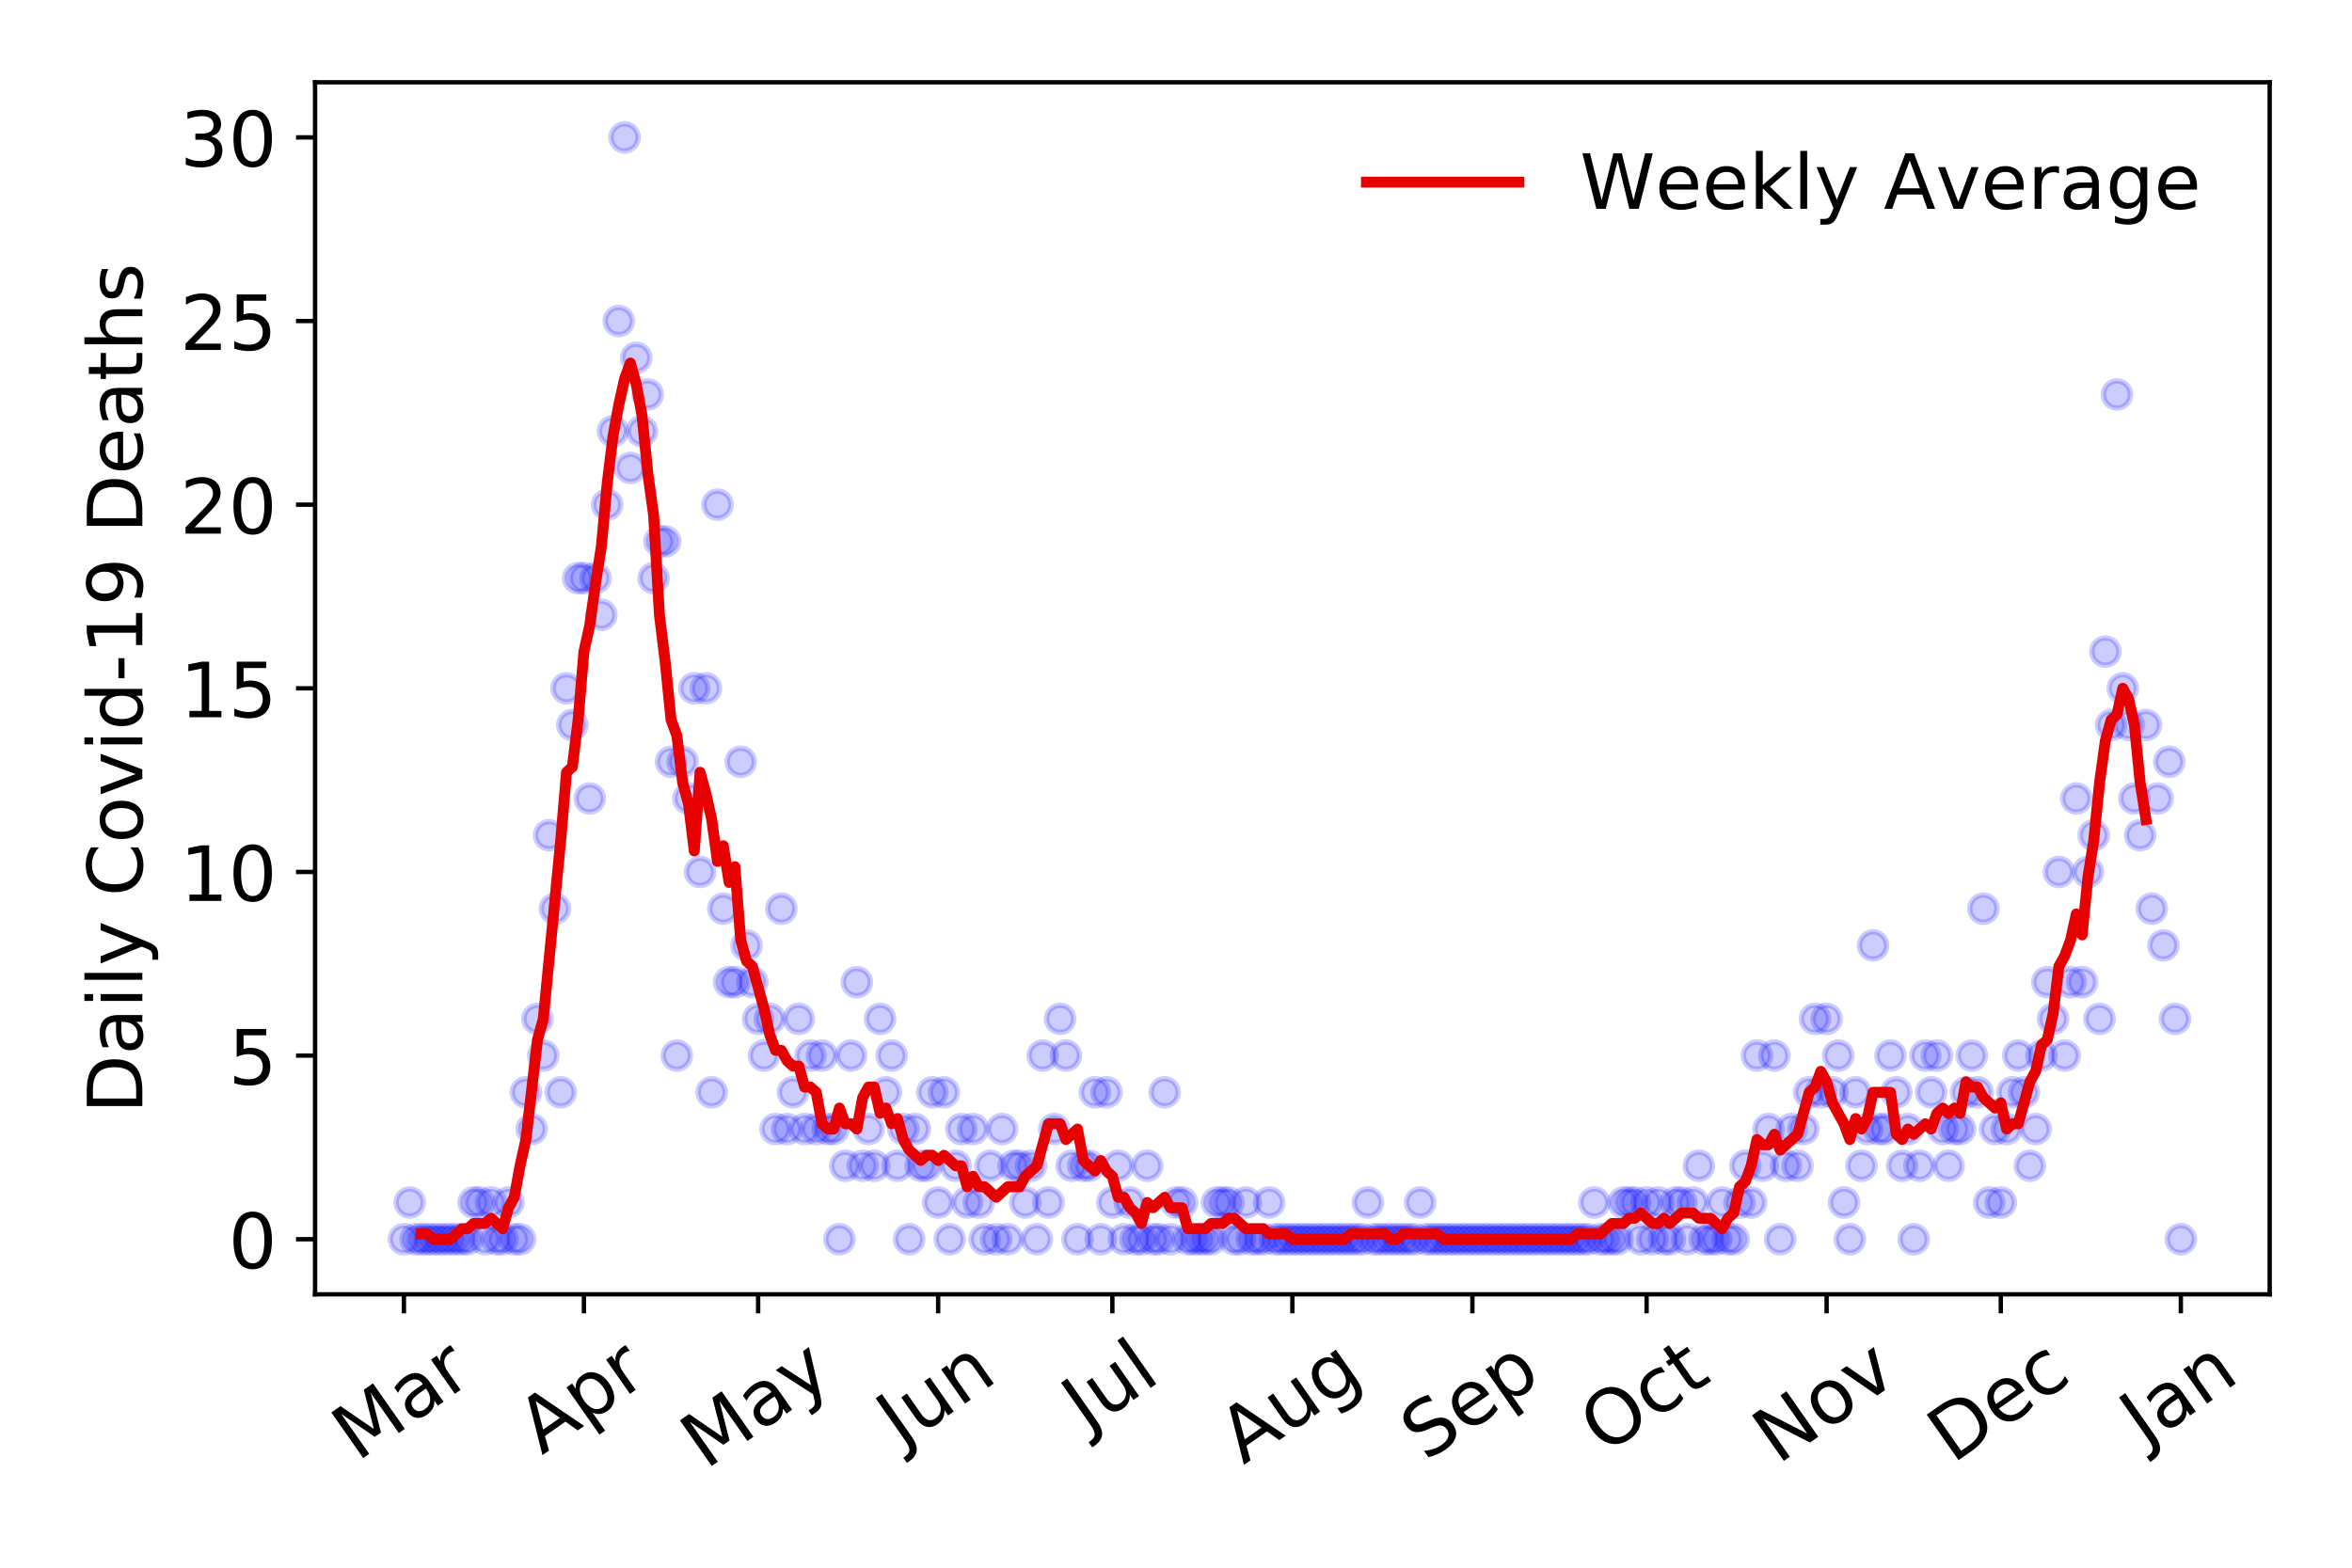 <?xml version="1.0" encoding="utf-8" standalone="no"?>
<!DOCTYPE svg PUBLIC "-//W3C//DTD SVG 1.1//EN"
  "http://www.w3.org/Graphics/SVG/1.1/DTD/svg11.dtd">
<!-- Created with matplotlib (https://matplotlib.org/) -->
<svg height="288pt" version="1.1" viewBox="0 0 432 288" width="432pt" xmlns="http://www.w3.org/2000/svg" xmlns:xlink="http://www.w3.org/1999/xlink">
 <defs>
  <style type="text/css">
*{stroke-linecap:butt;stroke-linejoin:round;}
  </style>
 </defs>
 <g id="figure_1">
  <g id="patch_1">
   <path d="M 0 288 
L 432 288 
L 432 0 
L 0 0 
z
" style="fill:#ffffff;"/>
  </g>
  <g id="axes_1">
   <g id="patch_2">
    <path d="M 57.87 237.778 
L 416.88 237.778 
L 416.88 15.12 
L 57.87 15.12 
z
" style="fill:#ffffff;"/>
   </g>
   <g id="matplotlib.axis_1">
    <g id="xtick_1">
     <g id="line2d_1">
      <defs>
       <path d="M 0 0 
L 0 3.5 
" id="mdc412e3724" style="stroke:#000000;stroke-width:0.8;"/>
      </defs>
      <g>
       <use style="stroke:#000000;stroke-width:0.8;" x="74.189" xlink:href="#mdc412e3724" y="237.778"/>
      </g>
     </g>
     <g id="text_1">
      <!-- Mar -->
      <defs>
       <path d="M 9.812 72.906 
L 24.516 72.906 
L 43.109 23.297 
L 61.812 72.906 
L 76.516 72.906 
L 76.516 0 
L 66.891 0 
L 66.891 64.016 
L 48.094 14.016 
L 38.188 14.016 
L 19.391 64.016 
L 19.391 0 
L 9.812 0 
z
" id="DejaVuSans-77"/>
       <path d="M 34.281 27.484 
Q 23.391 27.484 19.188 25 
Q 14.984 22.516 14.984 16.5 
Q 14.984 11.719 18.141 8.906 
Q 21.297 6.109 26.703 6.109 
Q 34.188 6.109 38.703 11.406 
Q 43.219 16.703 43.219 25.484 
L 43.219 27.484 
z
M 52.203 31.203 
L 52.203 0 
L 43.219 0 
L 43.219 8.297 
Q 40.141 3.328 35.547 0.953 
Q 30.953 -1.422 24.312 -1.422 
Q 15.922 -1.422 10.953 3.297 
Q 6 8.016 6 15.922 
Q 6 25.141 12.172 29.828 
Q 18.359 34.516 30.609 34.516 
L 43.219 34.516 
L 43.219 35.406 
Q 43.219 41.609 39.141 45 
Q 35.062 48.391 27.688 48.391 
Q 23 48.391 18.547 47.266 
Q 14.109 46.141 10.016 43.891 
L 10.016 52.203 
Q 14.938 54.109 19.578 55.047 
Q 24.219 56 28.609 56 
Q 40.484 56 46.344 49.844 
Q 52.203 43.703 52.203 31.203 
z
" id="DejaVuSans-97"/>
       <path d="M 41.109 46.297 
Q 39.594 47.172 37.812 47.578 
Q 36.031 48 33.891 48 
Q 26.266 48 22.188 43.047 
Q 18.109 38.094 18.109 28.812 
L 18.109 0 
L 9.078 0 
L 9.078 54.688 
L 18.109 54.688 
L 18.109 46.188 
Q 20.953 51.172 25.484 53.578 
Q 30.031 56 36.531 56 
Q 37.453 56 38.578 55.875 
Q 39.703 55.766 41.062 55.516 
z
" id="DejaVuSans-114"/>
      </defs>
      <g transform="translate(65.586 268.643)rotate(-35)scale(0.14 -0.14)">
       <use xlink:href="#DejaVuSans-77"/>
       <use x="86.279" xlink:href="#DejaVuSans-97"/>
       <use x="147.559" xlink:href="#DejaVuSans-114"/>
      </g>
     </g>
    </g>
    <g id="xtick_2">
     <g id="line2d_2">
      <g>
       <use style="stroke:#000000;stroke-width:0.8;" x="107.253" xlink:href="#mdc412e3724" y="237.778"/>
      </g>
     </g>
     <g id="text_2">
      <!-- Apr -->
      <defs>
       <path d="M 34.188 63.188 
L 20.797 26.906 
L 47.609 26.906 
z
M 28.609 72.906 
L 39.797 72.906 
L 67.578 0 
L 57.328 0 
L 50.688 18.703 
L 17.828 18.703 
L 11.188 0 
L 0.781 0 
z
" id="DejaVuSans-65"/>
       <path d="M 18.109 8.203 
L 18.109 -20.797 
L 9.078 -20.797 
L 9.078 54.688 
L 18.109 54.688 
L 18.109 46.391 
Q 20.953 51.266 25.266 53.625 
Q 29.594 56 35.594 56 
Q 45.562 56 51.781 48.094 
Q 58.016 40.188 58.016 27.297 
Q 58.016 14.406 51.781 6.484 
Q 45.562 -1.422 35.594 -1.422 
Q 29.594 -1.422 25.266 0.953 
Q 20.953 3.328 18.109 8.203 
z
M 48.688 27.297 
Q 48.688 37.203 44.609 42.844 
Q 40.531 48.484 33.406 48.484 
Q 26.266 48.484 22.188 42.844 
Q 18.109 37.203 18.109 27.297 
Q 18.109 17.391 22.188 11.75 
Q 26.266 6.109 33.406 6.109 
Q 40.531 6.109 44.609 11.75 
Q 48.688 17.391 48.688 27.297 
z
" id="DejaVuSans-112"/>
      </defs>
      <g transform="translate(99.548 267.384)rotate(-35)scale(0.14 -0.14)">
       <use xlink:href="#DejaVuSans-65"/>
       <use x="68.408" xlink:href="#DejaVuSans-112"/>
       <use x="131.885" xlink:href="#DejaVuSans-114"/>
      </g>
     </g>
    </g>
    <g id="xtick_3">
     <g id="line2d_3">
      <g>
       <use style="stroke:#000000;stroke-width:0.8;" x="139.25" xlink:href="#mdc412e3724" y="237.778"/>
      </g>
     </g>
     <g id="text_3">
      <!-- May -->
      <defs>
       <path d="M 32.172 -5.078 
Q 28.375 -14.844 24.75 -17.812 
Q 21.141 -20.797 15.094 -20.797 
L 7.906 -20.797 
L 7.906 -13.281 
L 13.188 -13.281 
Q 16.891 -13.281 18.938 -11.516 
Q 21 -9.766 23.484 -3.219 
L 25.094 0.875 
L 2.984 54.688 
L 12.5 54.688 
L 29.594 11.922 
L 46.688 54.688 
L 56.203 54.688 
z
" id="DejaVuSans-121"/>
      </defs>
      <g transform="translate(129.61 270.094)rotate(-35)scale(0.14 -0.14)">
       <use xlink:href="#DejaVuSans-77"/>
       <use x="86.279" xlink:href="#DejaVuSans-97"/>
       <use x="147.559" xlink:href="#DejaVuSans-121"/>
      </g>
     </g>
    </g>
    <g id="xtick_4">
     <g id="line2d_4">
      <g>
       <use style="stroke:#000000;stroke-width:0.8;" x="172.314" xlink:href="#mdc412e3724" y="237.778"/>
      </g>
     </g>
     <g id="text_4">
      <!-- Jun -->
      <defs>
       <path d="M 9.812 72.906 
L 19.672 72.906 
L 19.672 5.078 
Q 19.672 -8.109 14.672 -14.062 
Q 9.672 -20.016 -1.422 -20.016 
L -5.172 -20.016 
L -5.172 -11.719 
L -2.094 -11.719 
Q 4.438 -11.719 7.125 -8.047 
Q 9.812 -4.391 9.812 5.078 
z
" id="DejaVuSans-74"/>
       <path d="M 8.5 21.578 
L 8.5 54.688 
L 17.484 54.688 
L 17.484 21.922 
Q 17.484 14.156 20.5 10.266 
Q 23.531 6.391 29.594 6.391 
Q 36.859 6.391 41.078 11.031 
Q 45.312 15.672 45.312 23.688 
L 45.312 54.688 
L 54.297 54.688 
L 54.297 0 
L 45.312 0 
L 45.312 8.406 
Q 42.047 3.422 37.719 1 
Q 33.406 -1.422 27.688 -1.422 
Q 18.266 -1.422 13.375 4.438 
Q 8.5 10.297 8.5 21.578 
z
M 31.109 56 
z
" id="DejaVuSans-117"/>
       <path d="M 54.891 33.016 
L 54.891 0 
L 45.906 0 
L 45.906 32.719 
Q 45.906 40.484 42.875 44.328 
Q 39.844 48.188 33.797 48.188 
Q 26.516 48.188 22.312 43.547 
Q 18.109 38.922 18.109 30.906 
L 18.109 0 
L 9.078 0 
L 9.078 54.688 
L 18.109 54.688 
L 18.109 46.188 
Q 21.344 51.125 25.703 53.562 
Q 30.078 56 35.797 56 
Q 45.219 56 50.047 50.172 
Q 54.891 44.344 54.891 33.016 
z
" id="DejaVuSans-110"/>
      </defs>
      <g transform="translate(165.57 266.039)rotate(-35)scale(0.14 -0.14)">
       <use xlink:href="#DejaVuSans-74"/>
       <use x="29.492" xlink:href="#DejaVuSans-117"/>
       <use x="92.871" xlink:href="#DejaVuSans-110"/>
      </g>
     </g>
    </g>
    <g id="xtick_5">
     <g id="line2d_5">
      <g>
       <use style="stroke:#000000;stroke-width:0.8;" x="204.311" xlink:href="#mdc412e3724" y="237.778"/>
      </g>
     </g>
     <g id="text_5">
      <!-- Jul -->
      <defs>
       <path d="M 9.422 75.984 
L 18.406 75.984 
L 18.406 0 
L 9.422 0 
z
" id="DejaVuSans-108"/>
      </defs>
      <g transform="translate(199.608 263.181)rotate(-35)scale(0.14 -0.14)">
       <use xlink:href="#DejaVuSans-74"/>
       <use x="29.492" xlink:href="#DejaVuSans-117"/>
       <use x="92.871" xlink:href="#DejaVuSans-108"/>
      </g>
     </g>
    </g>
    <g id="xtick_6">
     <g id="line2d_6">
      <g>
       <use style="stroke:#000000;stroke-width:0.8;" x="237.375" xlink:href="#mdc412e3724" y="237.778"/>
      </g>
     </g>
     <g id="text_6">
      <!-- Aug -->
      <defs>
       <path d="M 45.406 27.984 
Q 45.406 37.75 41.375 43.109 
Q 37.359 48.484 30.078 48.484 
Q 22.859 48.484 18.828 43.109 
Q 14.797 37.75 14.797 27.984 
Q 14.797 18.266 18.828 12.891 
Q 22.859 7.516 30.078 7.516 
Q 37.359 7.516 41.375 12.891 
Q 45.406 18.266 45.406 27.984 
z
M 54.391 6.781 
Q 54.391 -7.172 48.188 -13.984 
Q 42 -20.797 29.203 -20.797 
Q 24.469 -20.797 20.266 -20.094 
Q 16.062 -19.391 12.109 -17.922 
L 12.109 -9.188 
Q 16.062 -11.328 19.922 -12.344 
Q 23.781 -13.375 27.781 -13.375 
Q 36.625 -13.375 41.016 -8.766 
Q 45.406 -4.156 45.406 5.172 
L 45.406 9.625 
Q 42.625 4.781 38.281 2.391 
Q 33.938 0 27.875 0 
Q 17.828 0 11.672 7.656 
Q 5.516 15.328 5.516 27.984 
Q 5.516 40.672 11.672 48.328 
Q 17.828 56 27.875 56 
Q 33.938 56 38.281 53.609 
Q 42.625 51.219 45.406 46.391 
L 45.406 54.688 
L 54.391 54.688 
z
" id="DejaVuSans-103"/>
      </defs>
      <g transform="translate(228.394 269.172)rotate(-35)scale(0.14 -0.14)">
       <use xlink:href="#DejaVuSans-65"/>
       <use x="68.408" xlink:href="#DejaVuSans-117"/>
       <use x="131.787" xlink:href="#DejaVuSans-103"/>
      </g>
     </g>
    </g>
    <g id="xtick_7">
     <g id="line2d_7">
      <g>
       <use style="stroke:#000000;stroke-width:0.8;" x="270.439" xlink:href="#mdc412e3724" y="237.778"/>
      </g>
     </g>
     <g id="text_7">
      <!-- Sep -->
      <defs>
       <path d="M 53.516 70.516 
L 53.516 60.891 
Q 47.906 63.578 42.922 64.891 
Q 37.938 66.219 33.297 66.219 
Q 25.25 66.219 20.875 63.094 
Q 16.5 59.969 16.5 54.203 
Q 16.5 49.359 19.406 46.891 
Q 22.312 44.438 30.422 42.922 
L 36.375 41.703 
Q 47.406 39.594 52.656 34.297 
Q 57.906 29 57.906 20.125 
Q 57.906 9.516 50.797 4.047 
Q 43.703 -1.422 29.984 -1.422 
Q 24.812 -1.422 18.969 -0.25 
Q 13.141 0.922 6.891 3.219 
L 6.891 13.375 
Q 12.891 10.016 18.656 8.297 
Q 24.422 6.594 29.984 6.594 
Q 38.422 6.594 43.016 9.906 
Q 47.609 13.234 47.609 19.391 
Q 47.609 24.75 44.312 27.781 
Q 41.016 30.812 33.5 32.328 
L 27.484 33.5 
Q 16.453 35.688 11.516 40.375 
Q 6.594 45.062 6.594 53.422 
Q 6.594 63.094 13.406 68.656 
Q 20.219 74.219 32.172 74.219 
Q 37.312 74.219 42.625 73.281 
Q 47.953 72.359 53.516 70.516 
z
" id="DejaVuSans-83"/>
       <path d="M 56.203 29.594 
L 56.203 25.203 
L 14.891 25.203 
Q 15.484 15.922 20.484 11.062 
Q 25.484 6.203 34.422 6.203 
Q 39.594 6.203 44.453 7.469 
Q 49.312 8.734 54.109 11.281 
L 54.109 2.781 
Q 49.266 0.734 44.188 -0.344 
Q 39.109 -1.422 33.891 -1.422 
Q 20.797 -1.422 13.156 6.188 
Q 5.516 13.812 5.516 26.812 
Q 5.516 40.234 12.766 48.109 
Q 20.016 56 32.328 56 
Q 43.359 56 49.781 48.891 
Q 56.203 41.797 56.203 29.594 
z
M 47.219 32.234 
Q 47.125 39.594 43.094 43.984 
Q 39.062 48.391 32.422 48.391 
Q 24.906 48.391 20.391 44.141 
Q 15.875 39.891 15.188 32.172 
z
" id="DejaVuSans-101"/>
      </defs>
      <g transform="translate(261.846 268.629)rotate(-35)scale(0.14 -0.14)">
       <use xlink:href="#DejaVuSans-83"/>
       <use x="63.477" xlink:href="#DejaVuSans-101"/>
       <use x="125" xlink:href="#DejaVuSans-112"/>
      </g>
     </g>
    </g>
    <g id="xtick_8">
     <g id="line2d_8">
      <g>
       <use style="stroke:#000000;stroke-width:0.8;" x="302.436" xlink:href="#mdc412e3724" y="237.778"/>
      </g>
     </g>
     <g id="text_8">
      <!-- Oct -->
      <defs>
       <path d="M 39.406 66.219 
Q 28.656 66.219 22.328 58.203 
Q 16.016 50.203 16.016 36.375 
Q 16.016 22.609 22.328 14.594 
Q 28.656 6.594 39.406 6.594 
Q 50.141 6.594 56.422 14.594 
Q 62.703 22.609 62.703 36.375 
Q 62.703 50.203 56.422 58.203 
Q 50.141 66.219 39.406 66.219 
z
M 39.406 74.219 
Q 54.734 74.219 63.906 63.938 
Q 73.094 53.656 73.094 36.375 
Q 73.094 19.141 63.906 8.859 
Q 54.734 -1.422 39.406 -1.422 
Q 24.031 -1.422 14.812 8.828 
Q 5.609 19.094 5.609 36.375 
Q 5.609 53.656 14.812 63.938 
Q 24.031 74.219 39.406 74.219 
z
" id="DejaVuSans-79"/>
       <path d="M 48.781 52.594 
L 48.781 44.188 
Q 44.969 46.297 41.141 47.344 
Q 37.312 48.391 33.406 48.391 
Q 24.656 48.391 19.812 42.844 
Q 14.984 37.312 14.984 27.297 
Q 14.984 17.281 19.812 11.734 
Q 24.656 6.203 33.406 6.203 
Q 37.312 6.203 41.141 7.25 
Q 44.969 8.297 48.781 10.406 
L 48.781 2.094 
Q 45.016 0.344 40.984 -0.531 
Q 36.969 -1.422 32.422 -1.422 
Q 20.062 -1.422 12.781 6.344 
Q 5.516 14.109 5.516 27.297 
Q 5.516 40.672 12.859 48.328 
Q 20.219 56 33.016 56 
Q 37.156 56 41.109 55.141 
Q 45.062 54.297 48.781 52.594 
z
" id="DejaVuSans-99"/>
       <path d="M 18.312 70.219 
L 18.312 54.688 
L 36.812 54.688 
L 36.812 47.703 
L 18.312 47.703 
L 18.312 18.016 
Q 18.312 11.328 20.141 9.422 
Q 21.969 7.516 27.594 7.516 
L 36.812 7.516 
L 36.812 0 
L 27.594 0 
Q 17.188 0 13.234 3.875 
Q 9.281 7.766 9.281 18.016 
L 9.281 47.703 
L 2.688 47.703 
L 2.688 54.688 
L 9.281 54.688 
L 9.281 70.219 
z
" id="DejaVuSans-116"/>
      </defs>
      <g transform="translate(294.737 267.377)rotate(-35)scale(0.14 -0.14)">
       <use xlink:href="#DejaVuSans-79"/>
       <use x="78.711" xlink:href="#DejaVuSans-99"/>
       <use x="133.691" xlink:href="#DejaVuSans-116"/>
      </g>
     </g>
    </g>
    <g id="xtick_9">
     <g id="line2d_9">
      <g>
       <use style="stroke:#000000;stroke-width:0.8;" x="335.5" xlink:href="#mdc412e3724" y="237.778"/>
      </g>
     </g>
     <g id="text_9">
      <!-- Nov -->
      <defs>
       <path d="M 9.812 72.906 
L 23.094 72.906 
L 55.422 11.922 
L 55.422 72.906 
L 64.984 72.906 
L 64.984 0 
L 51.703 0 
L 19.391 60.984 
L 19.391 0 
L 9.812 0 
z
" id="DejaVuSans-78"/>
       <path d="M 30.609 48.391 
Q 23.391 48.391 19.188 42.75 
Q 14.984 37.109 14.984 27.297 
Q 14.984 17.484 19.156 11.844 
Q 23.344 6.203 30.609 6.203 
Q 37.797 6.203 41.984 11.859 
Q 46.188 17.531 46.188 27.297 
Q 46.188 37.016 41.984 42.703 
Q 37.797 48.391 30.609 48.391 
z
M 30.609 56 
Q 42.328 56 49.016 48.375 
Q 55.719 40.766 55.719 27.297 
Q 55.719 13.875 49.016 6.219 
Q 42.328 -1.422 30.609 -1.422 
Q 18.844 -1.422 12.172 6.219 
Q 5.516 13.875 5.516 27.297 
Q 5.516 40.766 12.172 48.375 
Q 18.844 56 30.609 56 
z
" id="DejaVuSans-111"/>
       <path d="M 2.984 54.688 
L 12.5 54.688 
L 29.594 8.797 
L 46.688 54.688 
L 56.203 54.688 
L 35.688 0 
L 23.484 0 
z
" id="DejaVuSans-118"/>
      </defs>
      <g transform="translate(326.524 269.166)rotate(-35)scale(0.14 -0.14)">
       <use xlink:href="#DejaVuSans-78"/>
       <use x="74.805" xlink:href="#DejaVuSans-111"/>
       <use x="135.986" xlink:href="#DejaVuSans-118"/>
      </g>
     </g>
    </g>
    <g id="xtick_10">
     <g id="line2d_10">
      <g>
       <use style="stroke:#000000;stroke-width:0.8;" x="367.497" xlink:href="#mdc412e3724" y="237.778"/>
      </g>
     </g>
     <g id="text_10">
      <!-- Dec -->
      <defs>
       <path d="M 19.672 64.797 
L 19.672 8.109 
L 31.594 8.109 
Q 46.688 8.109 53.688 14.938 
Q 60.688 21.781 60.688 36.531 
Q 60.688 51.172 53.688 57.984 
Q 46.688 64.797 31.594 64.797 
z
M 9.812 72.906 
L 30.078 72.906 
Q 51.266 72.906 61.172 64.094 
Q 71.094 55.281 71.094 36.531 
Q 71.094 17.672 61.125 8.828 
Q 51.172 0 30.078 0 
L 9.812 0 
z
" id="DejaVuSans-68"/>
      </defs>
      <g transform="translate(358.617 269.032)rotate(-35)scale(0.14 -0.14)">
       <use xlink:href="#DejaVuSans-68"/>
       <use x="77.002" xlink:href="#DejaVuSans-101"/>
       <use x="138.525" xlink:href="#DejaVuSans-99"/>
      </g>
     </g>
    </g>
    <g id="xtick_11">
     <g id="line2d_11">
      <g>
       <use style="stroke:#000000;stroke-width:0.8;" x="400.561" xlink:href="#mdc412e3724" y="237.778"/>
      </g>
     </g>
     <g id="text_11">
      <!-- Jan -->
      <g transform="translate(393.938 265.871)rotate(-35)scale(0.14 -0.14)">
       <use xlink:href="#DejaVuSans-74"/>
       <use x="29.492" xlink:href="#DejaVuSans-97"/>
       <use x="90.771" xlink:href="#DejaVuSans-110"/>
      </g>
     </g>
    </g>
   </g>
   <g id="matplotlib.axis_2">
    <g id="ytick_1">
     <g id="line2d_12">
      <defs>
       <path d="M 0 0 
L -3.5 0 
" id="m3d0df2390a" style="stroke:#000000;stroke-width:0.8;"/>
      </defs>
      <g>
       <use style="stroke:#000000;stroke-width:0.8;" x="57.87" xlink:href="#m3d0df2390a" y="227.657"/>
      </g>
     </g>
     <g id="text_12">
      <!-- 0 -->
      <defs>
       <path d="M 31.781 66.406 
Q 24.172 66.406 20.328 58.906 
Q 16.5 51.422 16.5 36.375 
Q 16.5 21.391 20.328 13.891 
Q 24.172 6.391 31.781 6.391 
Q 39.453 6.391 43.281 13.891 
Q 47.125 21.391 47.125 36.375 
Q 47.125 51.422 43.281 58.906 
Q 39.453 66.406 31.781 66.406 
z
M 31.781 74.219 
Q 44.047 74.219 50.516 64.516 
Q 56.984 54.828 56.984 36.375 
Q 56.984 17.969 50.516 8.266 
Q 44.047 -1.422 31.781 -1.422 
Q 19.531 -1.422 13.062 8.266 
Q 6.594 17.969 6.594 36.375 
Q 6.594 54.828 13.062 64.516 
Q 19.531 74.219 31.781 74.219 
z
" id="DejaVuSans-48"/>
      </defs>
      <g transform="translate(41.962 232.976)scale(0.14 -0.14)">
       <use xlink:href="#DejaVuSans-48"/>
      </g>
     </g>
    </g>
    <g id="ytick_2">
     <g id="line2d_13">
      <g>
       <use style="stroke:#000000;stroke-width:0.8;" x="57.87" xlink:href="#m3d0df2390a" y="193.921"/>
      </g>
     </g>
     <g id="text_13">
      <!-- 5 -->
      <defs>
       <path d="M 10.797 72.906 
L 49.516 72.906 
L 49.516 64.594 
L 19.828 64.594 
L 19.828 46.734 
Q 21.969 47.469 24.109 47.828 
Q 26.266 48.188 28.422 48.188 
Q 40.625 48.188 47.75 41.5 
Q 54.891 34.812 54.891 23.391 
Q 54.891 11.625 47.562 5.094 
Q 40.234 -1.422 26.906 -1.422 
Q 22.312 -1.422 17.547 -0.641 
Q 12.797 0.141 7.719 1.703 
L 7.719 11.625 
Q 12.109 9.234 16.797 8.062 
Q 21.484 6.891 26.703 6.891 
Q 35.156 6.891 40.078 11.328 
Q 45.016 15.766 45.016 23.391 
Q 45.016 31 40.078 35.438 
Q 35.156 39.891 26.703 39.891 
Q 22.75 39.891 18.812 39.016 
Q 14.891 38.141 10.797 36.281 
z
" id="DejaVuSans-53"/>
      </defs>
      <g transform="translate(41.962 199.24)scale(0.14 -0.14)">
       <use xlink:href="#DejaVuSans-53"/>
      </g>
     </g>
    </g>
    <g id="ytick_3">
     <g id="line2d_14">
      <g>
       <use style="stroke:#000000;stroke-width:0.8;" x="57.87" xlink:href="#m3d0df2390a" y="160.185"/>
      </g>
     </g>
     <g id="text_14">
      <!-- 10 -->
      <defs>
       <path d="M 12.406 8.297 
L 28.516 8.297 
L 28.516 63.922 
L 10.984 60.406 
L 10.984 69.391 
L 28.422 72.906 
L 38.281 72.906 
L 38.281 8.297 
L 54.391 8.297 
L 54.391 0 
L 12.406 0 
z
" id="DejaVuSans-49"/>
      </defs>
      <g transform="translate(33.055 165.504)scale(0.14 -0.14)">
       <use xlink:href="#DejaVuSans-49"/>
       <use x="63.623" xlink:href="#DejaVuSans-48"/>
      </g>
     </g>
    </g>
    <g id="ytick_4">
     <g id="line2d_15">
      <g>
       <use style="stroke:#000000;stroke-width:0.8;" x="57.87" xlink:href="#m3d0df2390a" y="126.449"/>
      </g>
     </g>
     <g id="text_15">
      <!-- 15 -->
      <g transform="translate(33.055 131.768)scale(0.14 -0.14)">
       <use xlink:href="#DejaVuSans-49"/>
       <use x="63.623" xlink:href="#DejaVuSans-53"/>
      </g>
     </g>
    </g>
    <g id="ytick_5">
     <g id="line2d_16">
      <g>
       <use style="stroke:#000000;stroke-width:0.8;" x="57.87" xlink:href="#m3d0df2390a" y="92.713"/>
      </g>
     </g>
     <g id="text_16">
      <!-- 20 -->
      <defs>
       <path d="M 19.188 8.297 
L 53.609 8.297 
L 53.609 0 
L 7.328 0 
L 7.328 8.297 
Q 12.938 14.109 22.625 23.891 
Q 32.328 33.688 34.812 36.531 
Q 39.547 41.844 41.422 45.531 
Q 43.312 49.219 43.312 52.781 
Q 43.312 58.594 39.234 62.25 
Q 35.156 65.922 28.609 65.922 
Q 23.969 65.922 18.812 64.312 
Q 13.672 62.703 7.812 59.422 
L 7.812 69.391 
Q 13.766 71.781 18.938 73 
Q 24.125 74.219 28.422 74.219 
Q 39.75 74.219 46.484 68.547 
Q 53.219 62.891 53.219 53.422 
Q 53.219 48.922 51.531 44.891 
Q 49.859 40.875 45.406 35.406 
Q 44.188 33.984 37.641 27.219 
Q 31.109 20.453 19.188 8.297 
z
" id="DejaVuSans-50"/>
      </defs>
      <g transform="translate(33.055 98.032)scale(0.14 -0.14)">
       <use xlink:href="#DejaVuSans-50"/>
       <use x="63.623" xlink:href="#DejaVuSans-48"/>
      </g>
     </g>
    </g>
    <g id="ytick_6">
     <g id="line2d_17">
      <g>
       <use style="stroke:#000000;stroke-width:0.8;" x="57.87" xlink:href="#m3d0df2390a" y="58.977"/>
      </g>
     </g>
     <g id="text_17">
      <!-- 25 -->
      <g transform="translate(33.055 64.296)scale(0.14 -0.14)">
       <use xlink:href="#DejaVuSans-50"/>
       <use x="63.623" xlink:href="#DejaVuSans-53"/>
      </g>
     </g>
    </g>
    <g id="ytick_7">
     <g id="line2d_18">
      <g>
       <use style="stroke:#000000;stroke-width:0.8;" x="57.87" xlink:href="#m3d0df2390a" y="25.241"/>
      </g>
     </g>
     <g id="text_18">
      <!-- 30 -->
      <defs>
       <path d="M 40.578 39.312 
Q 47.656 37.797 51.625 33 
Q 55.609 28.219 55.609 21.188 
Q 55.609 10.406 48.188 4.484 
Q 40.766 -1.422 27.094 -1.422 
Q 22.516 -1.422 17.656 -0.516 
Q 12.797 0.391 7.625 2.203 
L 7.625 11.719 
Q 11.719 9.328 16.594 8.109 
Q 21.484 6.891 26.812 6.891 
Q 36.078 6.891 40.938 10.547 
Q 45.797 14.203 45.797 21.188 
Q 45.797 27.641 41.281 31.266 
Q 36.766 34.906 28.719 34.906 
L 20.219 34.906 
L 20.219 43.016 
L 29.109 43.016 
Q 36.375 43.016 40.234 45.922 
Q 44.094 48.828 44.094 54.297 
Q 44.094 59.906 40.109 62.906 
Q 36.141 65.922 28.719 65.922 
Q 24.656 65.922 20.016 65.031 
Q 15.375 64.156 9.812 62.312 
L 9.812 71.094 
Q 15.438 72.656 20.344 73.438 
Q 25.25 74.219 29.594 74.219 
Q 40.828 74.219 47.359 69.109 
Q 53.906 64.016 53.906 55.328 
Q 53.906 49.266 50.438 45.094 
Q 46.969 40.922 40.578 39.312 
z
" id="DejaVuSans-51"/>
      </defs>
      <g transform="translate(33.055 30.56)scale(0.14 -0.14)">
       <use xlink:href="#DejaVuSans-51"/>
       <use x="63.623" xlink:href="#DejaVuSans-48"/>
      </g>
     </g>
    </g>
    <g id="text_19">
     <!-- Daily Covid-19 Deaths -->
     <defs>
      <path d="M 9.422 54.688 
L 18.406 54.688 
L 18.406 0 
L 9.422 0 
z
M 9.422 75.984 
L 18.406 75.984 
L 18.406 64.594 
L 9.422 64.594 
z
" id="DejaVuSans-105"/>
      <path id="DejaVuSans-32"/>
      <path d="M 64.406 67.281 
L 64.406 56.891 
Q 59.422 61.531 53.781 63.812 
Q 48.141 66.109 41.797 66.109 
Q 29.297 66.109 22.656 58.469 
Q 16.016 50.828 16.016 36.375 
Q 16.016 21.969 22.656 14.328 
Q 29.297 6.688 41.797 6.688 
Q 48.141 6.688 53.781 8.984 
Q 59.422 11.281 64.406 15.922 
L 64.406 5.609 
Q 59.234 2.094 53.438 0.328 
Q 47.656 -1.422 41.219 -1.422 
Q 24.656 -1.422 15.125 8.703 
Q 5.609 18.844 5.609 36.375 
Q 5.609 53.953 15.125 64.078 
Q 24.656 74.219 41.219 74.219 
Q 47.75 74.219 53.531 72.484 
Q 59.328 70.75 64.406 67.281 
z
" id="DejaVuSans-67"/>
      <path d="M 45.406 46.391 
L 45.406 75.984 
L 54.391 75.984 
L 54.391 0 
L 45.406 0 
L 45.406 8.203 
Q 42.578 3.328 38.25 0.953 
Q 33.938 -1.422 27.875 -1.422 
Q 17.969 -1.422 11.734 6.484 
Q 5.516 14.406 5.516 27.297 
Q 5.516 40.188 11.734 48.094 
Q 17.969 56 27.875 56 
Q 33.938 56 38.25 53.625 
Q 42.578 51.266 45.406 46.391 
z
M 14.797 27.297 
Q 14.797 17.391 18.875 11.75 
Q 22.953 6.109 30.078 6.109 
Q 37.203 6.109 41.297 11.75 
Q 45.406 17.391 45.406 27.297 
Q 45.406 37.203 41.297 42.844 
Q 37.203 48.484 30.078 48.484 
Q 22.953 48.484 18.875 42.844 
Q 14.797 37.203 14.797 27.297 
z
" id="DejaVuSans-100"/>
      <path d="M 4.891 31.391 
L 31.203 31.391 
L 31.203 23.391 
L 4.891 23.391 
z
" id="DejaVuSans-45"/>
      <path d="M 10.984 1.516 
L 10.984 10.5 
Q 14.703 8.734 18.5 7.812 
Q 22.312 6.891 25.984 6.891 
Q 35.75 6.891 40.891 13.453 
Q 46.047 20.016 46.781 33.406 
Q 43.953 29.203 39.594 26.953 
Q 35.25 24.703 29.984 24.703 
Q 19.047 24.703 12.672 31.312 
Q 6.297 37.938 6.297 49.422 
Q 6.297 60.641 12.938 67.422 
Q 19.578 74.219 30.609 74.219 
Q 43.266 74.219 49.922 64.516 
Q 56.594 54.828 56.594 36.375 
Q 56.594 19.141 48.406 8.859 
Q 40.234 -1.422 26.422 -1.422 
Q 22.703 -1.422 18.891 -0.688 
Q 15.094 0.047 10.984 1.516 
z
M 30.609 32.422 
Q 37.25 32.422 41.125 36.953 
Q 45.016 41.5 45.016 49.422 
Q 45.016 57.281 41.125 61.844 
Q 37.25 66.406 30.609 66.406 
Q 23.969 66.406 20.094 61.844 
Q 16.219 57.281 16.219 49.422 
Q 16.219 41.5 20.094 36.953 
Q 23.969 32.422 30.609 32.422 
z
" id="DejaVuSans-57"/>
      <path d="M 54.891 33.016 
L 54.891 0 
L 45.906 0 
L 45.906 32.719 
Q 45.906 40.484 42.875 44.328 
Q 39.844 48.188 33.797 48.188 
Q 26.516 48.188 22.312 43.547 
Q 18.109 38.922 18.109 30.906 
L 18.109 0 
L 9.078 0 
L 9.078 75.984 
L 18.109 75.984 
L 18.109 46.188 
Q 21.344 51.125 25.703 53.562 
Q 30.078 56 35.797 56 
Q 45.219 56 50.047 50.172 
Q 54.891 44.344 54.891 33.016 
z
" id="DejaVuSans-104"/>
      <path d="M 44.281 53.078 
L 44.281 44.578 
Q 40.484 46.531 36.375 47.5 
Q 32.281 48.484 27.875 48.484 
Q 21.188 48.484 17.844 46.438 
Q 14.5 44.391 14.5 40.281 
Q 14.5 37.156 16.891 35.375 
Q 19.281 33.594 26.516 31.984 
L 29.594 31.297 
Q 39.156 29.25 43.188 25.516 
Q 47.219 21.781 47.219 15.094 
Q 47.219 7.469 41.188 3.016 
Q 35.156 -1.422 24.609 -1.422 
Q 20.219 -1.422 15.453 -0.562 
Q 10.688 0.297 5.422 2 
L 5.422 11.281 
Q 10.406 8.688 15.234 7.391 
Q 20.062 6.109 24.812 6.109 
Q 31.156 6.109 34.562 8.281 
Q 37.984 10.453 37.984 14.406 
Q 37.984 18.062 35.516 20.016 
Q 33.062 21.969 24.703 23.781 
L 21.578 24.516 
Q 13.234 26.266 9.516 29.906 
Q 5.812 33.547 5.812 39.891 
Q 5.812 47.609 11.281 51.797 
Q 16.75 56 26.812 56 
Q 31.781 56 36.172 55.266 
Q 40.578 54.547 44.281 53.078 
z
" id="DejaVuSans-115"/>
     </defs>
     <g transform="translate(26.143 204.56)rotate(-90)scale(0.14 -0.14)">
      <use xlink:href="#DejaVuSans-68"/>
      <use x="77.002" xlink:href="#DejaVuSans-97"/>
      <use x="138.281" xlink:href="#DejaVuSans-105"/>
      <use x="166.064" xlink:href="#DejaVuSans-108"/>
      <use x="193.848" xlink:href="#DejaVuSans-121"/>
      <use x="253.027" xlink:href="#DejaVuSans-32"/>
      <use x="284.814" xlink:href="#DejaVuSans-67"/>
      <use x="354.639" xlink:href="#DejaVuSans-111"/>
      <use x="415.82" xlink:href="#DejaVuSans-118"/>
      <use x="475" xlink:href="#DejaVuSans-105"/>
      <use x="502.783" xlink:href="#DejaVuSans-100"/>
      <use x="566.26" xlink:href="#DejaVuSans-45"/>
      <use x="602.344" xlink:href="#DejaVuSans-49"/>
      <use x="665.967" xlink:href="#DejaVuSans-57"/>
      <use x="729.59" xlink:href="#DejaVuSans-32"/>
      <use x="761.377" xlink:href="#DejaVuSans-68"/>
      <use x="838.379" xlink:href="#DejaVuSans-101"/>
      <use x="899.902" xlink:href="#DejaVuSans-97"/>
      <use x="961.182" xlink:href="#DejaVuSans-116"/>
      <use x="1000.391" xlink:href="#DejaVuSans-104"/>
      <use x="1063.77" xlink:href="#DejaVuSans-115"/>
     </g>
    </g>
   </g>
   <g id="line2d_19">
    <defs>
     <path d="M 0 2.5 
C 0.663 2.5 1.299 2.237 1.768 1.768 
C 2.237 1.299 2.5 0.663 2.5 0 
C 2.5 -0.663 2.237 -1.299 1.768 -1.768 
C 1.299 -2.237 0.663 -2.5 0 -2.5 
C -0.663 -2.5 -1.299 -2.237 -1.768 -1.768 
C -2.237 -1.299 -2.5 -0.663 -2.5 0 
C -2.5 0.663 -2.237 1.299 -1.768 1.768 
C -1.299 2.237 -0.663 2.5 0 2.5 
z
" id="m83c892bc31" style="stroke:#0000ff;stroke-opacity:0.2;"/>
    </defs>
    <g clip-path="url(#pd2c13ae020)">
     <use style="fill:#0000ff;fill-opacity:0.2;stroke:#0000ff;stroke-opacity:0.2;" x="74.189" xlink:href="#m83c892bc31" y="227.657"/>
     <use style="fill:#0000ff;fill-opacity:0.2;stroke:#0000ff;stroke-opacity:0.2;" x="75.255" xlink:href="#m83c892bc31" y="220.91"/>
     <use style="fill:#0000ff;fill-opacity:0.2;stroke:#0000ff;stroke-opacity:0.2;" x="76.322" xlink:href="#m83c892bc31" y="227.657"/>
     <use style="fill:#0000ff;fill-opacity:0.2;stroke:#0000ff;stroke-opacity:0.2;" x="77.388" xlink:href="#m83c892bc31" y="227.657"/>
     <use style="fill:#0000ff;fill-opacity:0.2;stroke:#0000ff;stroke-opacity:0.2;" x="78.455" xlink:href="#m83c892bc31" y="227.657"/>
     <use style="fill:#0000ff;fill-opacity:0.2;stroke:#0000ff;stroke-opacity:0.2;" x="79.522" xlink:href="#m83c892bc31" y="227.657"/>
     <use style="fill:#0000ff;fill-opacity:0.2;stroke:#0000ff;stroke-opacity:0.2;" x="80.588" xlink:href="#m83c892bc31" y="227.657"/>
     <use style="fill:#0000ff;fill-opacity:0.2;stroke:#0000ff;stroke-opacity:0.2;" x="81.655" xlink:href="#m83c892bc31" y="227.657"/>
     <use style="fill:#0000ff;fill-opacity:0.2;stroke:#0000ff;stroke-opacity:0.2;" x="82.721" xlink:href="#m83c892bc31" y="227.657"/>
     <use style="fill:#0000ff;fill-opacity:0.2;stroke:#0000ff;stroke-opacity:0.2;" x="83.788" xlink:href="#m83c892bc31" y="227.657"/>
     <use style="fill:#0000ff;fill-opacity:0.2;stroke:#0000ff;stroke-opacity:0.2;" x="84.854" xlink:href="#m83c892bc31" y="227.657"/>
     <use style="fill:#0000ff;fill-opacity:0.2;stroke:#0000ff;stroke-opacity:0.2;" x="85.921" xlink:href="#m83c892bc31" y="227.657"/>
     <use style="fill:#0000ff;fill-opacity:0.2;stroke:#0000ff;stroke-opacity:0.2;" x="86.988" xlink:href="#m83c892bc31" y="220.91"/>
     <use style="fill:#0000ff;fill-opacity:0.2;stroke:#0000ff;stroke-opacity:0.2;" x="88.054" xlink:href="#m83c892bc31" y="220.91"/>
     <use style="fill:#0000ff;fill-opacity:0.2;stroke:#0000ff;stroke-opacity:0.2;" x="89.121" xlink:href="#m83c892bc31" y="227.657"/>
     <use style="fill:#0000ff;fill-opacity:0.2;stroke:#0000ff;stroke-opacity:0.2;" x="90.187" xlink:href="#m83c892bc31" y="220.91"/>
     <use style="fill:#0000ff;fill-opacity:0.2;stroke:#0000ff;stroke-opacity:0.2;" x="91.254" xlink:href="#m83c892bc31" y="227.657"/>
     <use style="fill:#0000ff;fill-opacity:0.2;stroke:#0000ff;stroke-opacity:0.2;" x="92.32" xlink:href="#m83c892bc31" y="227.657"/>
     <use style="fill:#0000ff;fill-opacity:0.2;stroke:#0000ff;stroke-opacity:0.2;" x="93.387" xlink:href="#m83c892bc31" y="220.91"/>
     <use style="fill:#0000ff;fill-opacity:0.2;stroke:#0000ff;stroke-opacity:0.2;" x="94.454" xlink:href="#m83c892bc31" y="227.657"/>
     <use style="fill:#0000ff;fill-opacity:0.2;stroke:#0000ff;stroke-opacity:0.2;" x="95.52" xlink:href="#m83c892bc31" y="227.657"/>
     <use style="fill:#0000ff;fill-opacity:0.2;stroke:#0000ff;stroke-opacity:0.2;" x="96.587" xlink:href="#m83c892bc31" y="200.668"/>
     <use style="fill:#0000ff;fill-opacity:0.2;stroke:#0000ff;stroke-opacity:0.2;" x="97.653" xlink:href="#m83c892bc31" y="207.416"/>
     <use style="fill:#0000ff;fill-opacity:0.2;stroke:#0000ff;stroke-opacity:0.2;" x="98.72" xlink:href="#m83c892bc31" y="187.174"/>
     <use style="fill:#0000ff;fill-opacity:0.2;stroke:#0000ff;stroke-opacity:0.2;" x="99.786" xlink:href="#m83c892bc31" y="193.921"/>
     <use style="fill:#0000ff;fill-opacity:0.2;stroke:#0000ff;stroke-opacity:0.2;" x="100.853" xlink:href="#m83c892bc31" y="153.438"/>
     <use style="fill:#0000ff;fill-opacity:0.2;stroke:#0000ff;stroke-opacity:0.2;" x="101.92" xlink:href="#m83c892bc31" y="166.932"/>
     <use style="fill:#0000ff;fill-opacity:0.2;stroke:#0000ff;stroke-opacity:0.2;" x="102.986" xlink:href="#m83c892bc31" y="200.668"/>
     <use style="fill:#0000ff;fill-opacity:0.2;stroke:#0000ff;stroke-opacity:0.2;" x="104.053" xlink:href="#m83c892bc31" y="126.449"/>
     <use style="fill:#0000ff;fill-opacity:0.2;stroke:#0000ff;stroke-opacity:0.2;" x="105.119" xlink:href="#m83c892bc31" y="133.196"/>
     <use style="fill:#0000ff;fill-opacity:0.2;stroke:#0000ff;stroke-opacity:0.2;" x="106.186" xlink:href="#m83c892bc31" y="106.207"/>
     <use style="fill:#0000ff;fill-opacity:0.2;stroke:#0000ff;stroke-opacity:0.2;" x="107.253" xlink:href="#m83c892bc31" y="106.207"/>
     <use style="fill:#0000ff;fill-opacity:0.2;stroke:#0000ff;stroke-opacity:0.2;" x="108.319" xlink:href="#m83c892bc31" y="146.691"/>
     <use style="fill:#0000ff;fill-opacity:0.2;stroke:#0000ff;stroke-opacity:0.2;" x="109.386" xlink:href="#m83c892bc31" y="106.207"/>
     <use style="fill:#0000ff;fill-opacity:0.2;stroke:#0000ff;stroke-opacity:0.2;" x="110.452" xlink:href="#m83c892bc31" y="112.955"/>
     <use style="fill:#0000ff;fill-opacity:0.2;stroke:#0000ff;stroke-opacity:0.2;" x="111.519" xlink:href="#m83c892bc31" y="92.713"/>
     <use style="fill:#0000ff;fill-opacity:0.2;stroke:#0000ff;stroke-opacity:0.2;" x="112.585" xlink:href="#m83c892bc31" y="79.219"/>
     <use style="fill:#0000ff;fill-opacity:0.2;stroke:#0000ff;stroke-opacity:0.2;" x="113.652" xlink:href="#m83c892bc31" y="58.977"/>
     <use style="fill:#0000ff;fill-opacity:0.2;stroke:#0000ff;stroke-opacity:0.2;" x="114.719" xlink:href="#m83c892bc31" y="25.241"/>
     <use style="fill:#0000ff;fill-opacity:0.2;stroke:#0000ff;stroke-opacity:0.2;" x="115.785" xlink:href="#m83c892bc31" y="85.966"/>
     <use style="fill:#0000ff;fill-opacity:0.2;stroke:#0000ff;stroke-opacity:0.2;" x="116.852" xlink:href="#m83c892bc31" y="65.724"/>
     <use style="fill:#0000ff;fill-opacity:0.2;stroke:#0000ff;stroke-opacity:0.2;" x="117.918" xlink:href="#m83c892bc31" y="79.219"/>
     <use style="fill:#0000ff;fill-opacity:0.2;stroke:#0000ff;stroke-opacity:0.2;" x="118.985" xlink:href="#m83c892bc31" y="72.471"/>
     <use style="fill:#0000ff;fill-opacity:0.2;stroke:#0000ff;stroke-opacity:0.2;" x="120.051" xlink:href="#m83c892bc31" y="106.207"/>
     <use style="fill:#0000ff;fill-opacity:0.2;stroke:#0000ff;stroke-opacity:0.2;" x="121.118" xlink:href="#m83c892bc31" y="99.46"/>
     <use style="fill:#0000ff;fill-opacity:0.2;stroke:#0000ff;stroke-opacity:0.2;" x="122.185" xlink:href="#m83c892bc31" y="99.46"/>
     <use style="fill:#0000ff;fill-opacity:0.2;stroke:#0000ff;stroke-opacity:0.2;" x="123.251" xlink:href="#m83c892bc31" y="139.944"/>
     <use style="fill:#0000ff;fill-opacity:0.2;stroke:#0000ff;stroke-opacity:0.2;" x="124.318" xlink:href="#m83c892bc31" y="193.921"/>
     <use style="fill:#0000ff;fill-opacity:0.2;stroke:#0000ff;stroke-opacity:0.2;" x="125.384" xlink:href="#m83c892bc31" y="139.944"/>
     <use style="fill:#0000ff;fill-opacity:0.2;stroke:#0000ff;stroke-opacity:0.2;" x="126.451" xlink:href="#m83c892bc31" y="146.691"/>
     <use style="fill:#0000ff;fill-opacity:0.2;stroke:#0000ff;stroke-opacity:0.2;" x="127.518" xlink:href="#m83c892bc31" y="126.449"/>
     <use style="fill:#0000ff;fill-opacity:0.2;stroke:#0000ff;stroke-opacity:0.2;" x="128.584" xlink:href="#m83c892bc31" y="160.185"/>
     <use style="fill:#0000ff;fill-opacity:0.2;stroke:#0000ff;stroke-opacity:0.2;" x="129.651" xlink:href="#m83c892bc31" y="126.449"/>
     <use style="fill:#0000ff;fill-opacity:0.2;stroke:#0000ff;stroke-opacity:0.2;" x="130.717" xlink:href="#m83c892bc31" y="200.668"/>
     <use style="fill:#0000ff;fill-opacity:0.2;stroke:#0000ff;stroke-opacity:0.2;" x="131.784" xlink:href="#m83c892bc31" y="92.713"/>
     <use style="fill:#0000ff;fill-opacity:0.2;stroke:#0000ff;stroke-opacity:0.2;" x="132.85" xlink:href="#m83c892bc31" y="166.932"/>
     <use style="fill:#0000ff;fill-opacity:0.2;stroke:#0000ff;stroke-opacity:0.2;" x="133.917" xlink:href="#m83c892bc31" y="180.427"/>
     <use style="fill:#0000ff;fill-opacity:0.2;stroke:#0000ff;stroke-opacity:0.2;" x="134.984" xlink:href="#m83c892bc31" y="180.427"/>
     <use style="fill:#0000ff;fill-opacity:0.2;stroke:#0000ff;stroke-opacity:0.2;" x="136.05" xlink:href="#m83c892bc31" y="139.944"/>
     <use style="fill:#0000ff;fill-opacity:0.2;stroke:#0000ff;stroke-opacity:0.2;" x="137.117" xlink:href="#m83c892bc31" y="173.68"/>
     <use style="fill:#0000ff;fill-opacity:0.2;stroke:#0000ff;stroke-opacity:0.2;" x="138.183" xlink:href="#m83c892bc31" y="180.427"/>
     <use style="fill:#0000ff;fill-opacity:0.2;stroke:#0000ff;stroke-opacity:0.2;" x="139.25" xlink:href="#m83c892bc31" y="187.174"/>
     <use style="fill:#0000ff;fill-opacity:0.2;stroke:#0000ff;stroke-opacity:0.2;" x="140.316" xlink:href="#m83c892bc31" y="193.921"/>
     <use style="fill:#0000ff;fill-opacity:0.2;stroke:#0000ff;stroke-opacity:0.2;" x="141.383" xlink:href="#m83c892bc31" y="187.174"/>
     <use style="fill:#0000ff;fill-opacity:0.2;stroke:#0000ff;stroke-opacity:0.2;" x="142.45" xlink:href="#m83c892bc31" y="207.416"/>
     <use style="fill:#0000ff;fill-opacity:0.2;stroke:#0000ff;stroke-opacity:0.2;" x="143.516" xlink:href="#m83c892bc31" y="166.932"/>
     <use style="fill:#0000ff;fill-opacity:0.2;stroke:#0000ff;stroke-opacity:0.2;" x="144.583" xlink:href="#m83c892bc31" y="207.416"/>
     <use style="fill:#0000ff;fill-opacity:0.2;stroke:#0000ff;stroke-opacity:0.2;" x="145.649" xlink:href="#m83c892bc31" y="200.668"/>
     <use style="fill:#0000ff;fill-opacity:0.2;stroke:#0000ff;stroke-opacity:0.2;" x="146.716" xlink:href="#m83c892bc31" y="187.174"/>
     <use style="fill:#0000ff;fill-opacity:0.2;stroke:#0000ff;stroke-opacity:0.2;" x="147.782" xlink:href="#m83c892bc31" y="207.416"/>
     <use style="fill:#0000ff;fill-opacity:0.2;stroke:#0000ff;stroke-opacity:0.2;" x="148.849" xlink:href="#m83c892bc31" y="193.921"/>
     <use style="fill:#0000ff;fill-opacity:0.2;stroke:#0000ff;stroke-opacity:0.2;" x="149.916" xlink:href="#m83c892bc31" y="207.416"/>
     <use style="fill:#0000ff;fill-opacity:0.2;stroke:#0000ff;stroke-opacity:0.2;" x="150.982" xlink:href="#m83c892bc31" y="193.921"/>
     <use style="fill:#0000ff;fill-opacity:0.2;stroke:#0000ff;stroke-opacity:0.2;" x="152.049" xlink:href="#m83c892bc31" y="207.416"/>
     <use style="fill:#0000ff;fill-opacity:0.2;stroke:#0000ff;stroke-opacity:0.2;" x="153.115" xlink:href="#m83c892bc31" y="207.416"/>
     <use style="fill:#0000ff;fill-opacity:0.2;stroke:#0000ff;stroke-opacity:0.2;" x="154.182" xlink:href="#m83c892bc31" y="227.657"/>
     <use style="fill:#0000ff;fill-opacity:0.2;stroke:#0000ff;stroke-opacity:0.2;" x="155.249" xlink:href="#m83c892bc31" y="214.163"/>
     <use style="fill:#0000ff;fill-opacity:0.2;stroke:#0000ff;stroke-opacity:0.2;" x="156.315" xlink:href="#m83c892bc31" y="193.921"/>
     <use style="fill:#0000ff;fill-opacity:0.2;stroke:#0000ff;stroke-opacity:0.2;" x="157.382" xlink:href="#m83c892bc31" y="180.427"/>
     <use style="fill:#0000ff;fill-opacity:0.2;stroke:#0000ff;stroke-opacity:0.2;" x="158.448" xlink:href="#m83c892bc31" y="214.163"/>
     <use style="fill:#0000ff;fill-opacity:0.2;stroke:#0000ff;stroke-opacity:0.2;" x="159.515" xlink:href="#m83c892bc31" y="207.416"/>
     <use style="fill:#0000ff;fill-opacity:0.2;stroke:#0000ff;stroke-opacity:0.2;" x="160.581" xlink:href="#m83c892bc31" y="214.163"/>
     <use style="fill:#0000ff;fill-opacity:0.2;stroke:#0000ff;stroke-opacity:0.2;" x="161.648" xlink:href="#m83c892bc31" y="187.174"/>
     <use style="fill:#0000ff;fill-opacity:0.2;stroke:#0000ff;stroke-opacity:0.2;" x="162.715" xlink:href="#m83c892bc31" y="200.668"/>
     <use style="fill:#0000ff;fill-opacity:0.2;stroke:#0000ff;stroke-opacity:0.2;" x="163.781" xlink:href="#m83c892bc31" y="193.921"/>
     <use style="fill:#0000ff;fill-opacity:0.2;stroke:#0000ff;stroke-opacity:0.2;" x="164.848" xlink:href="#m83c892bc31" y="214.163"/>
     <use style="fill:#0000ff;fill-opacity:0.2;stroke:#0000ff;stroke-opacity:0.2;" x="165.914" xlink:href="#m83c892bc31" y="207.416"/>
     <use style="fill:#0000ff;fill-opacity:0.2;stroke:#0000ff;stroke-opacity:0.2;" x="166.981" xlink:href="#m83c892bc31" y="227.657"/>
     <use style="fill:#0000ff;fill-opacity:0.2;stroke:#0000ff;stroke-opacity:0.2;" x="168.047" xlink:href="#m83c892bc31" y="207.416"/>
     <use style="fill:#0000ff;fill-opacity:0.2;stroke:#0000ff;stroke-opacity:0.2;" x="169.114" xlink:href="#m83c892bc31" y="214.163"/>
     <use style="fill:#0000ff;fill-opacity:0.2;stroke:#0000ff;stroke-opacity:0.2;" x="170.181" xlink:href="#m83c892bc31" y="214.163"/>
     <use style="fill:#0000ff;fill-opacity:0.2;stroke:#0000ff;stroke-opacity:0.2;" x="171.247" xlink:href="#m83c892bc31" y="200.668"/>
     <use style="fill:#0000ff;fill-opacity:0.2;stroke:#0000ff;stroke-opacity:0.2;" x="172.314" xlink:href="#m83c892bc31" y="220.91"/>
     <use style="fill:#0000ff;fill-opacity:0.2;stroke:#0000ff;stroke-opacity:0.2;" x="173.38" xlink:href="#m83c892bc31" y="200.668"/>
     <use style="fill:#0000ff;fill-opacity:0.2;stroke:#0000ff;stroke-opacity:0.2;" x="174.447" xlink:href="#m83c892bc31" y="227.657"/>
     <use style="fill:#0000ff;fill-opacity:0.2;stroke:#0000ff;stroke-opacity:0.2;" x="175.514" xlink:href="#m83c892bc31" y="214.163"/>
     <use style="fill:#0000ff;fill-opacity:0.2;stroke:#0000ff;stroke-opacity:0.2;" x="176.58" xlink:href="#m83c892bc31" y="207.416"/>
     <use style="fill:#0000ff;fill-opacity:0.2;stroke:#0000ff;stroke-opacity:0.2;" x="177.647" xlink:href="#m83c892bc31" y="220.91"/>
     <use style="fill:#0000ff;fill-opacity:0.2;stroke:#0000ff;stroke-opacity:0.2;" x="178.713" xlink:href="#m83c892bc31" y="207.416"/>
     <use style="fill:#0000ff;fill-opacity:0.2;stroke:#0000ff;stroke-opacity:0.2;" x="179.78" xlink:href="#m83c892bc31" y="220.91"/>
     <use style="fill:#0000ff;fill-opacity:0.2;stroke:#0000ff;stroke-opacity:0.2;" x="180.846" xlink:href="#m83c892bc31" y="227.657"/>
     <use style="fill:#0000ff;fill-opacity:0.2;stroke:#0000ff;stroke-opacity:0.2;" x="181.913" xlink:href="#m83c892bc31" y="214.163"/>
     <use style="fill:#0000ff;fill-opacity:0.2;stroke:#0000ff;stroke-opacity:0.2;" x="182.98" xlink:href="#m83c892bc31" y="227.657"/>
     <use style="fill:#0000ff;fill-opacity:0.2;stroke:#0000ff;stroke-opacity:0.2;" x="184.046" xlink:href="#m83c892bc31" y="207.416"/>
     <use style="fill:#0000ff;fill-opacity:0.2;stroke:#0000ff;stroke-opacity:0.2;" x="185.113" xlink:href="#m83c892bc31" y="227.657"/>
     <use style="fill:#0000ff;fill-opacity:0.2;stroke:#0000ff;stroke-opacity:0.2;" x="186.179" xlink:href="#m83c892bc31" y="214.163"/>
     <use style="fill:#0000ff;fill-opacity:0.2;stroke:#0000ff;stroke-opacity:0.2;" x="187.246" xlink:href="#m83c892bc31" y="214.163"/>
     <use style="fill:#0000ff;fill-opacity:0.2;stroke:#0000ff;stroke-opacity:0.2;" x="188.312" xlink:href="#m83c892bc31" y="220.91"/>
     <use style="fill:#0000ff;fill-opacity:0.2;stroke:#0000ff;stroke-opacity:0.2;" x="189.379" xlink:href="#m83c892bc31" y="214.163"/>
     <use style="fill:#0000ff;fill-opacity:0.2;stroke:#0000ff;stroke-opacity:0.2;" x="190.446" xlink:href="#m83c892bc31" y="227.657"/>
     <use style="fill:#0000ff;fill-opacity:0.2;stroke:#0000ff;stroke-opacity:0.2;" x="191.512" xlink:href="#m83c892bc31" y="193.921"/>
     <use style="fill:#0000ff;fill-opacity:0.2;stroke:#0000ff;stroke-opacity:0.2;" x="192.579" xlink:href="#m83c892bc31" y="220.91"/>
     <use style="fill:#0000ff;fill-opacity:0.2;stroke:#0000ff;stroke-opacity:0.2;" x="193.645" xlink:href="#m83c892bc31" y="207.416"/>
     <use style="fill:#0000ff;fill-opacity:0.2;stroke:#0000ff;stroke-opacity:0.2;" x="194.712" xlink:href="#m83c892bc31" y="187.174"/>
     <use style="fill:#0000ff;fill-opacity:0.2;stroke:#0000ff;stroke-opacity:0.2;" x="195.778" xlink:href="#m83c892bc31" y="193.921"/>
     <use style="fill:#0000ff;fill-opacity:0.2;stroke:#0000ff;stroke-opacity:0.2;" x="196.845" xlink:href="#m83c892bc31" y="214.163"/>
     <use style="fill:#0000ff;fill-opacity:0.2;stroke:#0000ff;stroke-opacity:0.2;" x="197.912" xlink:href="#m83c892bc31" y="227.657"/>
     <use style="fill:#0000ff;fill-opacity:0.2;stroke:#0000ff;stroke-opacity:0.2;" x="198.978" xlink:href="#m83c892bc31" y="214.163"/>
     <use style="fill:#0000ff;fill-opacity:0.2;stroke:#0000ff;stroke-opacity:0.2;" x="200.045" xlink:href="#m83c892bc31" y="214.163"/>
     <use style="fill:#0000ff;fill-opacity:0.2;stroke:#0000ff;stroke-opacity:0.2;" x="201.111" xlink:href="#m83c892bc31" y="200.668"/>
     <use style="fill:#0000ff;fill-opacity:0.2;stroke:#0000ff;stroke-opacity:0.2;" x="202.178" xlink:href="#m83c892bc31" y="227.657"/>
     <use style="fill:#0000ff;fill-opacity:0.2;stroke:#0000ff;stroke-opacity:0.2;" x="203.245" xlink:href="#m83c892bc31" y="200.668"/>
     <use style="fill:#0000ff;fill-opacity:0.2;stroke:#0000ff;stroke-opacity:0.2;" x="204.311" xlink:href="#m83c892bc31" y="220.91"/>
     <use style="fill:#0000ff;fill-opacity:0.2;stroke:#0000ff;stroke-opacity:0.2;" x="205.378" xlink:href="#m83c892bc31" y="214.163"/>
     <use style="fill:#0000ff;fill-opacity:0.2;stroke:#0000ff;stroke-opacity:0.2;" x="206.444" xlink:href="#m83c892bc31" y="227.657"/>
     <use style="fill:#0000ff;fill-opacity:0.2;stroke:#0000ff;stroke-opacity:0.2;" x="207.511" xlink:href="#m83c892bc31" y="220.91"/>
     <use style="fill:#0000ff;fill-opacity:0.2;stroke:#0000ff;stroke-opacity:0.2;" x="208.577" xlink:href="#m83c892bc31" y="227.657"/>
     <use style="fill:#0000ff;fill-opacity:0.2;stroke:#0000ff;stroke-opacity:0.2;" x="209.644" xlink:href="#m83c892bc31" y="227.657"/>
     <use style="fill:#0000ff;fill-opacity:0.2;stroke:#0000ff;stroke-opacity:0.2;" x="210.711" xlink:href="#m83c892bc31" y="214.163"/>
     <use style="fill:#0000ff;fill-opacity:0.2;stroke:#0000ff;stroke-opacity:0.2;" x="211.777" xlink:href="#m83c892bc31" y="227.657"/>
     <use style="fill:#0000ff;fill-opacity:0.2;stroke:#0000ff;stroke-opacity:0.2;" x="212.844" xlink:href="#m83c892bc31" y="227.657"/>
     <use style="fill:#0000ff;fill-opacity:0.2;stroke:#0000ff;stroke-opacity:0.2;" x="213.91" xlink:href="#m83c892bc31" y="200.668"/>
     <use style="fill:#0000ff;fill-opacity:0.2;stroke:#0000ff;stroke-opacity:0.2;" x="214.977" xlink:href="#m83c892bc31" y="227.657"/>
     <use style="fill:#0000ff;fill-opacity:0.2;stroke:#0000ff;stroke-opacity:0.2;" x="216.043" xlink:href="#m83c892bc31" y="220.91"/>
     <use style="fill:#0000ff;fill-opacity:0.2;stroke:#0000ff;stroke-opacity:0.2;" x="217.11" xlink:href="#m83c892bc31" y="220.91"/>
     <use style="fill:#0000ff;fill-opacity:0.2;stroke:#0000ff;stroke-opacity:0.2;" x="218.177" xlink:href="#m83c892bc31" y="227.657"/>
     <use style="fill:#0000ff;fill-opacity:0.2;stroke:#0000ff;stroke-opacity:0.2;" x="219.243" xlink:href="#m83c892bc31" y="227.657"/>
     <use style="fill:#0000ff;fill-opacity:0.2;stroke:#0000ff;stroke-opacity:0.2;" x="220.31" xlink:href="#m83c892bc31" y="227.657"/>
     <use style="fill:#0000ff;fill-opacity:0.2;stroke:#0000ff;stroke-opacity:0.2;" x="221.376" xlink:href="#m83c892bc31" y="227.657"/>
     <use style="fill:#0000ff;fill-opacity:0.2;stroke:#0000ff;stroke-opacity:0.2;" x="222.443" xlink:href="#m83c892bc31" y="227.657"/>
     <use style="fill:#0000ff;fill-opacity:0.2;stroke:#0000ff;stroke-opacity:0.2;" x="223.509" xlink:href="#m83c892bc31" y="220.91"/>
     <use style="fill:#0000ff;fill-opacity:0.2;stroke:#0000ff;stroke-opacity:0.2;" x="224.576" xlink:href="#m83c892bc31" y="220.91"/>
     <use style="fill:#0000ff;fill-opacity:0.2;stroke:#0000ff;stroke-opacity:0.2;" x="225.643" xlink:href="#m83c892bc31" y="220.91"/>
     <use style="fill:#0000ff;fill-opacity:0.2;stroke:#0000ff;stroke-opacity:0.2;" x="226.709" xlink:href="#m83c892bc31" y="227.657"/>
     <use style="fill:#0000ff;fill-opacity:0.2;stroke:#0000ff;stroke-opacity:0.2;" x="227.776" xlink:href="#m83c892bc31" y="227.657"/>
     <use style="fill:#0000ff;fill-opacity:0.2;stroke:#0000ff;stroke-opacity:0.2;" x="228.842" xlink:href="#m83c892bc31" y="220.91"/>
     <use style="fill:#0000ff;fill-opacity:0.2;stroke:#0000ff;stroke-opacity:0.2;" x="229.909" xlink:href="#m83c892bc31" y="227.657"/>
     <use style="fill:#0000ff;fill-opacity:0.2;stroke:#0000ff;stroke-opacity:0.2;" x="230.976" xlink:href="#m83c892bc31" y="227.657"/>
     <use style="fill:#0000ff;fill-opacity:0.2;stroke:#0000ff;stroke-opacity:0.2;" x="232.042" xlink:href="#m83c892bc31" y="227.657"/>
     <use style="fill:#0000ff;fill-opacity:0.2;stroke:#0000ff;stroke-opacity:0.2;" x="233.109" xlink:href="#m83c892bc31" y="220.91"/>
     <use style="fill:#0000ff;fill-opacity:0.2;stroke:#0000ff;stroke-opacity:0.2;" x="234.175" xlink:href="#m83c892bc31" y="227.657"/>
     <use style="fill:#0000ff;fill-opacity:0.2;stroke:#0000ff;stroke-opacity:0.2;" x="235.242" xlink:href="#m83c892bc31" y="227.657"/>
     <use style="fill:#0000ff;fill-opacity:0.2;stroke:#0000ff;stroke-opacity:0.2;" x="236.308" xlink:href="#m83c892bc31" y="227.657"/>
     <use style="fill:#0000ff;fill-opacity:0.2;stroke:#0000ff;stroke-opacity:0.2;" x="237.375" xlink:href="#m83c892bc31" y="227.657"/>
     <use style="fill:#0000ff;fill-opacity:0.2;stroke:#0000ff;stroke-opacity:0.2;" x="238.442" xlink:href="#m83c892bc31" y="227.657"/>
     <use style="fill:#0000ff;fill-opacity:0.2;stroke:#0000ff;stroke-opacity:0.2;" x="239.508" xlink:href="#m83c892bc31" y="227.657"/>
     <use style="fill:#0000ff;fill-opacity:0.2;stroke:#0000ff;stroke-opacity:0.2;" x="240.575" xlink:href="#m83c892bc31" y="227.657"/>
     <use style="fill:#0000ff;fill-opacity:0.2;stroke:#0000ff;stroke-opacity:0.2;" x="241.641" xlink:href="#m83c892bc31" y="227.657"/>
     <use style="fill:#0000ff;fill-opacity:0.2;stroke:#0000ff;stroke-opacity:0.2;" x="242.708" xlink:href="#m83c892bc31" y="227.657"/>
     <use style="fill:#0000ff;fill-opacity:0.2;stroke:#0000ff;stroke-opacity:0.2;" x="243.774" xlink:href="#m83c892bc31" y="227.657"/>
     <use style="fill:#0000ff;fill-opacity:0.2;stroke:#0000ff;stroke-opacity:0.2;" x="244.841" xlink:href="#m83c892bc31" y="227.657"/>
     <use style="fill:#0000ff;fill-opacity:0.2;stroke:#0000ff;stroke-opacity:0.2;" x="245.908" xlink:href="#m83c892bc31" y="227.657"/>
     <use style="fill:#0000ff;fill-opacity:0.2;stroke:#0000ff;stroke-opacity:0.2;" x="246.974" xlink:href="#m83c892bc31" y="227.657"/>
     <use style="fill:#0000ff;fill-opacity:0.2;stroke:#0000ff;stroke-opacity:0.2;" x="248.041" xlink:href="#m83c892bc31" y="227.657"/>
     <use style="fill:#0000ff;fill-opacity:0.2;stroke:#0000ff;stroke-opacity:0.2;" x="249.107" xlink:href="#m83c892bc31" y="227.657"/>
     <use style="fill:#0000ff;fill-opacity:0.2;stroke:#0000ff;stroke-opacity:0.2;" x="250.174" xlink:href="#m83c892bc31" y="227.657"/>
     <use style="fill:#0000ff;fill-opacity:0.2;stroke:#0000ff;stroke-opacity:0.2;" x="251.241" xlink:href="#m83c892bc31" y="220.91"/>
     <use style="fill:#0000ff;fill-opacity:0.2;stroke:#0000ff;stroke-opacity:0.2;" x="252.307" xlink:href="#m83c892bc31" y="227.657"/>
     <use style="fill:#0000ff;fill-opacity:0.2;stroke:#0000ff;stroke-opacity:0.2;" x="253.374" xlink:href="#m83c892bc31" y="227.657"/>
     <use style="fill:#0000ff;fill-opacity:0.2;stroke:#0000ff;stroke-opacity:0.2;" x="254.44" xlink:href="#m83c892bc31" y="227.657"/>
     <use style="fill:#0000ff;fill-opacity:0.2;stroke:#0000ff;stroke-opacity:0.2;" x="255.507" xlink:href="#m83c892bc31" y="227.657"/>
     <use style="fill:#0000ff;fill-opacity:0.2;stroke:#0000ff;stroke-opacity:0.2;" x="256.573" xlink:href="#m83c892bc31" y="227.657"/>
     <use style="fill:#0000ff;fill-opacity:0.2;stroke:#0000ff;stroke-opacity:0.2;" x="257.64" xlink:href="#m83c892bc31" y="227.657"/>
     <use style="fill:#0000ff;fill-opacity:0.2;stroke:#0000ff;stroke-opacity:0.2;" x="258.707" xlink:href="#m83c892bc31" y="227.657"/>
     <use style="fill:#0000ff;fill-opacity:0.2;stroke:#0000ff;stroke-opacity:0.2;" x="259.773" xlink:href="#m83c892bc31" y="227.657"/>
     <use style="fill:#0000ff;fill-opacity:0.2;stroke:#0000ff;stroke-opacity:0.2;" x="260.84" xlink:href="#m83c892bc31" y="220.91"/>
     <use style="fill:#0000ff;fill-opacity:0.2;stroke:#0000ff;stroke-opacity:0.2;" x="261.906" xlink:href="#m83c892bc31" y="227.657"/>
     <use style="fill:#0000ff;fill-opacity:0.2;stroke:#0000ff;stroke-opacity:0.2;" x="262.973" xlink:href="#m83c892bc31" y="227.657"/>
     <use style="fill:#0000ff;fill-opacity:0.2;stroke:#0000ff;stroke-opacity:0.2;" x="264.039" xlink:href="#m83c892bc31" y="227.657"/>
     <use style="fill:#0000ff;fill-opacity:0.2;stroke:#0000ff;stroke-opacity:0.2;" x="265.106" xlink:href="#m83c892bc31" y="227.657"/>
     <use style="fill:#0000ff;fill-opacity:0.2;stroke:#0000ff;stroke-opacity:0.2;" x="266.173" xlink:href="#m83c892bc31" y="227.657"/>
     <use style="fill:#0000ff;fill-opacity:0.2;stroke:#0000ff;stroke-opacity:0.2;" x="267.239" xlink:href="#m83c892bc31" y="227.657"/>
     <use style="fill:#0000ff;fill-opacity:0.2;stroke:#0000ff;stroke-opacity:0.2;" x="268.306" xlink:href="#m83c892bc31" y="227.657"/>
     <use style="fill:#0000ff;fill-opacity:0.2;stroke:#0000ff;stroke-opacity:0.2;" x="269.372" xlink:href="#m83c892bc31" y="227.657"/>
     <use style="fill:#0000ff;fill-opacity:0.2;stroke:#0000ff;stroke-opacity:0.2;" x="270.439" xlink:href="#m83c892bc31" y="227.657"/>
     <use style="fill:#0000ff;fill-opacity:0.2;stroke:#0000ff;stroke-opacity:0.2;" x="271.505" xlink:href="#m83c892bc31" y="227.657"/>
     <use style="fill:#0000ff;fill-opacity:0.2;stroke:#0000ff;stroke-opacity:0.2;" x="272.572" xlink:href="#m83c892bc31" y="227.657"/>
     <use style="fill:#0000ff;fill-opacity:0.2;stroke:#0000ff;stroke-opacity:0.2;" x="273.639" xlink:href="#m83c892bc31" y="227.657"/>
     <use style="fill:#0000ff;fill-opacity:0.2;stroke:#0000ff;stroke-opacity:0.2;" x="274.705" xlink:href="#m83c892bc31" y="227.657"/>
     <use style="fill:#0000ff;fill-opacity:0.2;stroke:#0000ff;stroke-opacity:0.2;" x="275.772" xlink:href="#m83c892bc31" y="227.657"/>
     <use style="fill:#0000ff;fill-opacity:0.2;stroke:#0000ff;stroke-opacity:0.2;" x="276.838" xlink:href="#m83c892bc31" y="227.657"/>
     <use style="fill:#0000ff;fill-opacity:0.2;stroke:#0000ff;stroke-opacity:0.2;" x="277.905" xlink:href="#m83c892bc31" y="227.657"/>
     <use style="fill:#0000ff;fill-opacity:0.2;stroke:#0000ff;stroke-opacity:0.2;" x="278.972" xlink:href="#m83c892bc31" y="227.657"/>
     <use style="fill:#0000ff;fill-opacity:0.2;stroke:#0000ff;stroke-opacity:0.2;" x="280.038" xlink:href="#m83c892bc31" y="227.657"/>
     <use style="fill:#0000ff;fill-opacity:0.2;stroke:#0000ff;stroke-opacity:0.2;" x="281.105" xlink:href="#m83c892bc31" y="227.657"/>
     <use style="fill:#0000ff;fill-opacity:0.2;stroke:#0000ff;stroke-opacity:0.2;" x="282.171" xlink:href="#m83c892bc31" y="227.657"/>
     <use style="fill:#0000ff;fill-opacity:0.2;stroke:#0000ff;stroke-opacity:0.2;" x="283.238" xlink:href="#m83c892bc31" y="227.657"/>
     <use style="fill:#0000ff;fill-opacity:0.2;stroke:#0000ff;stroke-opacity:0.2;" x="284.304" xlink:href="#m83c892bc31" y="227.657"/>
     <use style="fill:#0000ff;fill-opacity:0.2;stroke:#0000ff;stroke-opacity:0.2;" x="285.371" xlink:href="#m83c892bc31" y="227.657"/>
     <use style="fill:#0000ff;fill-opacity:0.2;stroke:#0000ff;stroke-opacity:0.2;" x="286.438" xlink:href="#m83c892bc31" y="227.657"/>
     <use style="fill:#0000ff;fill-opacity:0.2;stroke:#0000ff;stroke-opacity:0.2;" x="287.504" xlink:href="#m83c892bc31" y="227.657"/>
     <use style="fill:#0000ff;fill-opacity:0.2;stroke:#0000ff;stroke-opacity:0.2;" x="288.571" xlink:href="#m83c892bc31" y="227.657"/>
     <use style="fill:#0000ff;fill-opacity:0.2;stroke:#0000ff;stroke-opacity:0.2;" x="289.637" xlink:href="#m83c892bc31" y="227.657"/>
     <use style="fill:#0000ff;fill-opacity:0.2;stroke:#0000ff;stroke-opacity:0.2;" x="290.704" xlink:href="#m83c892bc31" y="227.657"/>
     <use style="fill:#0000ff;fill-opacity:0.2;stroke:#0000ff;stroke-opacity:0.2;" x="291.77" xlink:href="#m83c892bc31" y="227.657"/>
     <use style="fill:#0000ff;fill-opacity:0.2;stroke:#0000ff;stroke-opacity:0.2;" x="292.837" xlink:href="#m83c892bc31" y="220.91"/>
     <use style="fill:#0000ff;fill-opacity:0.2;stroke:#0000ff;stroke-opacity:0.2;" x="293.904" xlink:href="#m83c892bc31" y="227.657"/>
     <use style="fill:#0000ff;fill-opacity:0.2;stroke:#0000ff;stroke-opacity:0.2;" x="294.97" xlink:href="#m83c892bc31" y="227.657"/>
     <use style="fill:#0000ff;fill-opacity:0.2;stroke:#0000ff;stroke-opacity:0.2;" x="296.037" xlink:href="#m83c892bc31" y="227.657"/>
     <use style="fill:#0000ff;fill-opacity:0.2;stroke:#0000ff;stroke-opacity:0.2;" x="297.103" xlink:href="#m83c892bc31" y="227.657"/>
     <use style="fill:#0000ff;fill-opacity:0.2;stroke:#0000ff;stroke-opacity:0.2;" x="298.17" xlink:href="#m83c892bc31" y="220.91"/>
     <use style="fill:#0000ff;fill-opacity:0.2;stroke:#0000ff;stroke-opacity:0.2;" x="299.236" xlink:href="#m83c892bc31" y="220.91"/>
     <use style="fill:#0000ff;fill-opacity:0.2;stroke:#0000ff;stroke-opacity:0.2;" x="300.303" xlink:href="#m83c892bc31" y="220.91"/>
     <use style="fill:#0000ff;fill-opacity:0.2;stroke:#0000ff;stroke-opacity:0.2;" x="301.37" xlink:href="#m83c892bc31" y="227.657"/>
     <use style="fill:#0000ff;fill-opacity:0.2;stroke:#0000ff;stroke-opacity:0.2;" x="302.436" xlink:href="#m83c892bc31" y="220.91"/>
     <use style="fill:#0000ff;fill-opacity:0.2;stroke:#0000ff;stroke-opacity:0.2;" x="303.503" xlink:href="#m83c892bc31" y="227.657"/>
     <use style="fill:#0000ff;fill-opacity:0.2;stroke:#0000ff;stroke-opacity:0.2;" x="304.569" xlink:href="#m83c892bc31" y="220.91"/>
     <use style="fill:#0000ff;fill-opacity:0.2;stroke:#0000ff;stroke-opacity:0.2;" x="305.636" xlink:href="#m83c892bc31" y="227.657"/>
     <use style="fill:#0000ff;fill-opacity:0.2;stroke:#0000ff;stroke-opacity:0.2;" x="306.703" xlink:href="#m83c892bc31" y="227.657"/>
     <use style="fill:#0000ff;fill-opacity:0.2;stroke:#0000ff;stroke-opacity:0.2;" x="307.769" xlink:href="#m83c892bc31" y="220.91"/>
     <use style="fill:#0000ff;fill-opacity:0.2;stroke:#0000ff;stroke-opacity:0.2;" x="308.836" xlink:href="#m83c892bc31" y="220.91"/>
     <use style="fill:#0000ff;fill-opacity:0.2;stroke:#0000ff;stroke-opacity:0.2;" x="309.902" xlink:href="#m83c892bc31" y="227.657"/>
     <use style="fill:#0000ff;fill-opacity:0.2;stroke:#0000ff;stroke-opacity:0.2;" x="310.969" xlink:href="#m83c892bc31" y="220.91"/>
     <use style="fill:#0000ff;fill-opacity:0.2;stroke:#0000ff;stroke-opacity:0.2;" x="312.035" xlink:href="#m83c892bc31" y="214.163"/>
     <use style="fill:#0000ff;fill-opacity:0.2;stroke:#0000ff;stroke-opacity:0.2;" x="313.102" xlink:href="#m83c892bc31" y="227.657"/>
     <use style="fill:#0000ff;fill-opacity:0.2;stroke:#0000ff;stroke-opacity:0.2;" x="314.169" xlink:href="#m83c892bc31" y="227.657"/>
     <use style="fill:#0000ff;fill-opacity:0.2;stroke:#0000ff;stroke-opacity:0.2;" x="315.235" xlink:href="#m83c892bc31" y="227.657"/>
     <use style="fill:#0000ff;fill-opacity:0.2;stroke:#0000ff;stroke-opacity:0.2;" x="316.302" xlink:href="#m83c892bc31" y="220.91"/>
     <use style="fill:#0000ff;fill-opacity:0.2;stroke:#0000ff;stroke-opacity:0.2;" x="317.368" xlink:href="#m83c892bc31" y="227.657"/>
     <use style="fill:#0000ff;fill-opacity:0.2;stroke:#0000ff;stroke-opacity:0.2;" x="318.435" xlink:href="#m83c892bc31" y="227.657"/>
     <use style="fill:#0000ff;fill-opacity:0.2;stroke:#0000ff;stroke-opacity:0.2;" x="319.501" xlink:href="#m83c892bc31" y="220.91"/>
     <use style="fill:#0000ff;fill-opacity:0.2;stroke:#0000ff;stroke-opacity:0.2;" x="320.568" xlink:href="#m83c892bc31" y="214.163"/>
     <use style="fill:#0000ff;fill-opacity:0.2;stroke:#0000ff;stroke-opacity:0.2;" x="321.635" xlink:href="#m83c892bc31" y="220.91"/>
     <use style="fill:#0000ff;fill-opacity:0.2;stroke:#0000ff;stroke-opacity:0.2;" x="322.701" xlink:href="#m83c892bc31" y="193.921"/>
     <use style="fill:#0000ff;fill-opacity:0.2;stroke:#0000ff;stroke-opacity:0.2;" x="323.768" xlink:href="#m83c892bc31" y="214.163"/>
     <use style="fill:#0000ff;fill-opacity:0.2;stroke:#0000ff;stroke-opacity:0.2;" x="324.834" xlink:href="#m83c892bc31" y="207.416"/>
     <use style="fill:#0000ff;fill-opacity:0.2;stroke:#0000ff;stroke-opacity:0.2;" x="325.901" xlink:href="#m83c892bc31" y="193.921"/>
     <use style="fill:#0000ff;fill-opacity:0.2;stroke:#0000ff;stroke-opacity:0.2;" x="326.968" xlink:href="#m83c892bc31" y="227.657"/>
     <use style="fill:#0000ff;fill-opacity:0.2;stroke:#0000ff;stroke-opacity:0.2;" x="328.034" xlink:href="#m83c892bc31" y="214.163"/>
     <use style="fill:#0000ff;fill-opacity:0.2;stroke:#0000ff;stroke-opacity:0.2;" x="329.101" xlink:href="#m83c892bc31" y="207.416"/>
     <use style="fill:#0000ff;fill-opacity:0.2;stroke:#0000ff;stroke-opacity:0.2;" x="330.167" xlink:href="#m83c892bc31" y="214.163"/>
     <use style="fill:#0000ff;fill-opacity:0.2;stroke:#0000ff;stroke-opacity:0.2;" x="331.234" xlink:href="#m83c892bc31" y="207.416"/>
     <use style="fill:#0000ff;fill-opacity:0.2;stroke:#0000ff;stroke-opacity:0.2;" x="332.3" xlink:href="#m83c892bc31" y="200.668"/>
     <use style="fill:#0000ff;fill-opacity:0.2;stroke:#0000ff;stroke-opacity:0.2;" x="333.367" xlink:href="#m83c892bc31" y="187.174"/>
     <use style="fill:#0000ff;fill-opacity:0.2;stroke:#0000ff;stroke-opacity:0.2;" x="334.434" xlink:href="#m83c892bc31" y="200.668"/>
     <use style="fill:#0000ff;fill-opacity:0.2;stroke:#0000ff;stroke-opacity:0.2;" x="335.5" xlink:href="#m83c892bc31" y="187.174"/>
     <use style="fill:#0000ff;fill-opacity:0.2;stroke:#0000ff;stroke-opacity:0.2;" x="336.567" xlink:href="#m83c892bc31" y="200.668"/>
     <use style="fill:#0000ff;fill-opacity:0.2;stroke:#0000ff;stroke-opacity:0.2;" x="337.633" xlink:href="#m83c892bc31" y="193.921"/>
     <use style="fill:#0000ff;fill-opacity:0.2;stroke:#0000ff;stroke-opacity:0.2;" x="338.7" xlink:href="#m83c892bc31" y="220.91"/>
     <use style="fill:#0000ff;fill-opacity:0.2;stroke:#0000ff;stroke-opacity:0.2;" x="339.766" xlink:href="#m83c892bc31" y="227.657"/>
     <use style="fill:#0000ff;fill-opacity:0.2;stroke:#0000ff;stroke-opacity:0.2;" x="340.833" xlink:href="#m83c892bc31" y="200.668"/>
     <use style="fill:#0000ff;fill-opacity:0.2;stroke:#0000ff;stroke-opacity:0.2;" x="341.9" xlink:href="#m83c892bc31" y="214.163"/>
     <use style="fill:#0000ff;fill-opacity:0.2;stroke:#0000ff;stroke-opacity:0.2;" x="342.966" xlink:href="#m83c892bc31" y="207.416"/>
     <use style="fill:#0000ff;fill-opacity:0.2;stroke:#0000ff;stroke-opacity:0.2;" x="344.033" xlink:href="#m83c892bc31" y="173.68"/>
     <use style="fill:#0000ff;fill-opacity:0.2;stroke:#0000ff;stroke-opacity:0.2;" x="345.099" xlink:href="#m83c892bc31" y="207.416"/>
     <use style="fill:#0000ff;fill-opacity:0.2;stroke:#0000ff;stroke-opacity:0.2;" x="346.166" xlink:href="#m83c892bc31" y="207.416"/>
     <use style="fill:#0000ff;fill-opacity:0.2;stroke:#0000ff;stroke-opacity:0.2;" x="347.232" xlink:href="#m83c892bc31" y="193.921"/>
     <use style="fill:#0000ff;fill-opacity:0.2;stroke:#0000ff;stroke-opacity:0.2;" x="348.299" xlink:href="#m83c892bc31" y="200.668"/>
     <use style="fill:#0000ff;fill-opacity:0.2;stroke:#0000ff;stroke-opacity:0.2;" x="349.366" xlink:href="#m83c892bc31" y="214.163"/>
     <use style="fill:#0000ff;fill-opacity:0.2;stroke:#0000ff;stroke-opacity:0.2;" x="350.432" xlink:href="#m83c892bc31" y="207.416"/>
     <use style="fill:#0000ff;fill-opacity:0.2;stroke:#0000ff;stroke-opacity:0.2;" x="351.499" xlink:href="#m83c892bc31" y="227.657"/>
     <use style="fill:#0000ff;fill-opacity:0.2;stroke:#0000ff;stroke-opacity:0.2;" x="352.565" xlink:href="#m83c892bc31" y="214.163"/>
     <use style="fill:#0000ff;fill-opacity:0.2;stroke:#0000ff;stroke-opacity:0.2;" x="353.632" xlink:href="#m83c892bc31" y="193.921"/>
     <use style="fill:#0000ff;fill-opacity:0.2;stroke:#0000ff;stroke-opacity:0.2;" x="354.699" xlink:href="#m83c892bc31" y="200.668"/>
     <use style="fill:#0000ff;fill-opacity:0.2;stroke:#0000ff;stroke-opacity:0.2;" x="355.765" xlink:href="#m83c892bc31" y="193.921"/>
     <use style="fill:#0000ff;fill-opacity:0.2;stroke:#0000ff;stroke-opacity:0.2;" x="356.832" xlink:href="#m83c892bc31" y="207.416"/>
     <use style="fill:#0000ff;fill-opacity:0.2;stroke:#0000ff;stroke-opacity:0.2;" x="357.898" xlink:href="#m83c892bc31" y="214.163"/>
     <use style="fill:#0000ff;fill-opacity:0.2;stroke:#0000ff;stroke-opacity:0.2;" x="358.965" xlink:href="#m83c892bc31" y="207.416"/>
     <use style="fill:#0000ff;fill-opacity:0.2;stroke:#0000ff;stroke-opacity:0.2;" x="360.031" xlink:href="#m83c892bc31" y="207.416"/>
     <use style="fill:#0000ff;fill-opacity:0.2;stroke:#0000ff;stroke-opacity:0.2;" x="361.098" xlink:href="#m83c892bc31" y="200.668"/>
     <use style="fill:#0000ff;fill-opacity:0.2;stroke:#0000ff;stroke-opacity:0.2;" x="362.165" xlink:href="#m83c892bc31" y="193.921"/>
     <use style="fill:#0000ff;fill-opacity:0.2;stroke:#0000ff;stroke-opacity:0.2;" x="363.231" xlink:href="#m83c892bc31" y="200.668"/>
     <use style="fill:#0000ff;fill-opacity:0.2;stroke:#0000ff;stroke-opacity:0.2;" x="364.298" xlink:href="#m83c892bc31" y="166.932"/>
     <use style="fill:#0000ff;fill-opacity:0.2;stroke:#0000ff;stroke-opacity:0.2;" x="365.364" xlink:href="#m83c892bc31" y="220.91"/>
     <use style="fill:#0000ff;fill-opacity:0.2;stroke:#0000ff;stroke-opacity:0.2;" x="366.431" xlink:href="#m83c892bc31" y="207.416"/>
     <use style="fill:#0000ff;fill-opacity:0.2;stroke:#0000ff;stroke-opacity:0.2;" x="367.497" xlink:href="#m83c892bc31" y="220.91"/>
     <use style="fill:#0000ff;fill-opacity:0.2;stroke:#0000ff;stroke-opacity:0.2;" x="368.564" xlink:href="#m83c892bc31" y="207.416"/>
     <use style="fill:#0000ff;fill-opacity:0.2;stroke:#0000ff;stroke-opacity:0.2;" x="369.631" xlink:href="#m83c892bc31" y="200.668"/>
     <use style="fill:#0000ff;fill-opacity:0.2;stroke:#0000ff;stroke-opacity:0.2;" x="370.697" xlink:href="#m83c892bc31" y="193.921"/>
     <use style="fill:#0000ff;fill-opacity:0.2;stroke:#0000ff;stroke-opacity:0.2;" x="371.764" xlink:href="#m83c892bc31" y="200.668"/>
     <use style="fill:#0000ff;fill-opacity:0.2;stroke:#0000ff;stroke-opacity:0.2;" x="372.83" xlink:href="#m83c892bc31" y="214.163"/>
     <use style="fill:#0000ff;fill-opacity:0.2;stroke:#0000ff;stroke-opacity:0.2;" x="373.897" xlink:href="#m83c892bc31" y="207.416"/>
     <use style="fill:#0000ff;fill-opacity:0.2;stroke:#0000ff;stroke-opacity:0.2;" x="374.964" xlink:href="#m83c892bc31" y="193.921"/>
     <use style="fill:#0000ff;fill-opacity:0.2;stroke:#0000ff;stroke-opacity:0.2;" x="376.03" xlink:href="#m83c892bc31" y="180.427"/>
     <use style="fill:#0000ff;fill-opacity:0.2;stroke:#0000ff;stroke-opacity:0.2;" x="377.097" xlink:href="#m83c892bc31" y="187.174"/>
     <use style="fill:#0000ff;fill-opacity:0.2;stroke:#0000ff;stroke-opacity:0.2;" x="378.163" xlink:href="#m83c892bc31" y="160.185"/>
     <use style="fill:#0000ff;fill-opacity:0.2;stroke:#0000ff;stroke-opacity:0.2;" x="379.23" xlink:href="#m83c892bc31" y="193.921"/>
     <use style="fill:#0000ff;fill-opacity:0.2;stroke:#0000ff;stroke-opacity:0.2;" x="380.296" xlink:href="#m83c892bc31" y="180.427"/>
     <use style="fill:#0000ff;fill-opacity:0.2;stroke:#0000ff;stroke-opacity:0.2;" x="381.363" xlink:href="#m83c892bc31" y="146.691"/>
     <use style="fill:#0000ff;fill-opacity:0.2;stroke:#0000ff;stroke-opacity:0.2;" x="382.43" xlink:href="#m83c892bc31" y="180.427"/>
     <use style="fill:#0000ff;fill-opacity:0.2;stroke:#0000ff;stroke-opacity:0.2;" x="383.496" xlink:href="#m83c892bc31" y="160.185"/>
     <use style="fill:#0000ff;fill-opacity:0.2;stroke:#0000ff;stroke-opacity:0.2;" x="384.563" xlink:href="#m83c892bc31" y="153.438"/>
     <use style="fill:#0000ff;fill-opacity:0.2;stroke:#0000ff;stroke-opacity:0.2;" x="385.629" xlink:href="#m83c892bc31" y="187.174"/>
     <use style="fill:#0000ff;fill-opacity:0.2;stroke:#0000ff;stroke-opacity:0.2;" x="386.696" xlink:href="#m83c892bc31" y="119.702"/>
     <use style="fill:#0000ff;fill-opacity:0.2;stroke:#0000ff;stroke-opacity:0.2;" x="387.762" xlink:href="#m83c892bc31" y="133.196"/>
     <use style="fill:#0000ff;fill-opacity:0.2;stroke:#0000ff;stroke-opacity:0.2;" x="388.829" xlink:href="#m83c892bc31" y="72.471"/>
     <use style="fill:#0000ff;fill-opacity:0.2;stroke:#0000ff;stroke-opacity:0.2;" x="389.896" xlink:href="#m83c892bc31" y="126.449"/>
     <use style="fill:#0000ff;fill-opacity:0.2;stroke:#0000ff;stroke-opacity:0.2;" x="390.962" xlink:href="#m83c892bc31" y="133.196"/>
     <use style="fill:#0000ff;fill-opacity:0.2;stroke:#0000ff;stroke-opacity:0.2;" x="392.029" xlink:href="#m83c892bc31" y="146.691"/>
     <use style="fill:#0000ff;fill-opacity:0.2;stroke:#0000ff;stroke-opacity:0.2;" x="393.095" xlink:href="#m83c892bc31" y="153.438"/>
     <use style="fill:#0000ff;fill-opacity:0.2;stroke:#0000ff;stroke-opacity:0.2;" x="394.162" xlink:href="#m83c892bc31" y="133.196"/>
     <use style="fill:#0000ff;fill-opacity:0.2;stroke:#0000ff;stroke-opacity:0.2;" x="395.228" xlink:href="#m83c892bc31" y="166.932"/>
     <use style="fill:#0000ff;fill-opacity:0.2;stroke:#0000ff;stroke-opacity:0.2;" x="396.295" xlink:href="#m83c892bc31" y="146.691"/>
     <use style="fill:#0000ff;fill-opacity:0.2;stroke:#0000ff;stroke-opacity:0.2;" x="397.362" xlink:href="#m83c892bc31" y="173.68"/>
     <use style="fill:#0000ff;fill-opacity:0.2;stroke:#0000ff;stroke-opacity:0.2;" x="398.428" xlink:href="#m83c892bc31" y="139.944"/>
     <use style="fill:#0000ff;fill-opacity:0.2;stroke:#0000ff;stroke-opacity:0.2;" x="399.495" xlink:href="#m83c892bc31" y="187.174"/>
     <use style="fill:#0000ff;fill-opacity:0.2;stroke:#0000ff;stroke-opacity:0.2;" x="400.561" xlink:href="#m83c892bc31" y="227.657"/>
    </g>
   </g>
   <g id="line2d_20">
    <path clip-path="url(#pd2c13ae020)" d="M 77.388 226.693 
L 78.455 226.693 
L 79.522 227.657 
L 82.721 227.657 
L 84.854 225.73 
L 85.921 225.73 
L 86.988 224.766 
L 89.121 224.766 
L 90.187 223.802 
L 92.32 225.73 
L 93.387 221.874 
L 94.454 219.946 
L 95.52 214.163 
L 96.587 209.343 
L 98.72 191.03 
L 99.786 187.174 
L 102.986 154.402 
L 104.053 141.871 
L 105.119 140.907 
L 106.186 132.232 
L 107.253 119.702 
L 108.319 114.882 
L 109.386 107.171 
L 110.452 100.424 
L 111.519 88.857 
L 112.585 80.182 
L 113.652 74.399 
L 114.719 69.58 
L 115.785 66.688 
L 116.852 70.544 
L 117.918 76.327 
L 118.985 86.93 
L 120.051 94.641 
L 121.118 112.955 
L 122.185 121.63 
L 123.251 132.232 
L 124.318 135.124 
L 125.384 143.799 
L 126.451 147.655 
L 127.518 156.33 
L 128.584 141.871 
L 129.651 145.727 
L 130.717 150.546 
L 131.784 158.257 
L 132.85 155.366 
L 133.917 162.113 
L 134.984 159.221 
L 136.05 172.716 
L 137.117 176.571 
L 138.183 177.535 
L 140.316 185.246 
L 141.383 190.066 
L 142.45 192.957 
L 143.516 192.957 
L 144.583 194.885 
L 145.649 195.849 
L 146.716 195.849 
L 147.782 199.705 
L 148.849 199.705 
L 149.916 200.668 
L 150.982 206.452 
L 152.049 207.416 
L 153.115 207.416 
L 154.182 203.56 
L 155.249 206.452 
L 156.315 206.452 
L 157.382 207.416 
L 158.448 201.632 
L 159.515 199.705 
L 160.581 199.705 
L 161.648 204.524 
L 162.715 203.56 
L 163.781 206.452 
L 164.848 205.488 
L 165.914 209.343 
L 166.981 211.271 
L 169.114 213.199 
L 170.181 212.235 
L 171.247 212.235 
L 172.314 213.199 
L 173.38 212.235 
L 175.514 214.163 
L 176.58 214.163 
L 177.647 218.018 
L 178.713 216.091 
L 179.78 218.018 
L 180.846 218.018 
L 182.98 219.946 
L 185.113 218.018 
L 187.246 218.018 
L 188.312 216.091 
L 190.446 214.163 
L 192.579 206.452 
L 194.712 206.452 
L 195.778 209.343 
L 197.912 207.416 
L 198.978 213.199 
L 201.111 215.127 
L 202.178 213.199 
L 203.245 215.127 
L 204.311 216.091 
L 205.378 219.946 
L 206.444 219.946 
L 207.511 221.874 
L 208.577 222.838 
L 209.644 224.766 
L 210.711 220.91 
L 211.777 221.874 
L 213.91 219.946 
L 214.977 221.874 
L 217.11 221.874 
L 218.177 225.73 
L 221.376 225.73 
L 222.443 224.766 
L 224.576 224.766 
L 225.643 223.802 
L 226.709 223.802 
L 228.842 225.73 
L 232.042 225.73 
L 233.109 226.693 
L 236.308 226.693 
L 237.375 227.657 
L 246.974 227.657 
L 248.041 226.693 
L 254.44 226.693 
L 255.507 227.657 
L 256.573 227.657 
L 257.64 226.693 
L 264.039 226.693 
L 265.106 227.657 
L 288.571 227.657 
L 289.637 226.693 
L 293.904 226.693 
L 296.037 224.766 
L 298.17 224.766 
L 299.236 223.802 
L 300.303 223.802 
L 301.37 222.838 
L 303.503 224.766 
L 304.569 224.766 
L 305.636 223.802 
L 306.703 224.766 
L 308.836 222.838 
L 310.969 222.838 
L 312.035 223.802 
L 314.169 223.802 
L 316.302 225.73 
L 317.368 223.802 
L 318.435 222.838 
L 319.501 218.018 
L 320.568 217.055 
L 321.635 214.163 
L 322.701 209.343 
L 323.768 210.307 
L 324.834 210.307 
L 325.901 208.38 
L 326.968 211.271 
L 330.167 208.38 
L 332.3 200.668 
L 333.367 199.705 
L 334.434 196.813 
L 335.5 198.741 
L 336.567 202.596 
L 338.7 206.452 
L 339.766 209.343 
L 340.833 205.488 
L 341.9 207.416 
L 342.966 205.488 
L 344.033 200.668 
L 347.232 200.668 
L 348.299 208.38 
L 349.366 209.343 
L 350.432 207.416 
L 351.499 208.38 
L 353.632 206.452 
L 354.699 207.416 
L 355.765 204.524 
L 356.832 203.56 
L 357.898 204.524 
L 358.965 203.56 
L 360.031 204.524 
L 361.098 198.741 
L 362.165 199.705 
L 363.231 199.705 
L 364.298 201.632 
L 366.431 203.56 
L 367.497 202.596 
L 368.564 207.416 
L 369.631 206.452 
L 370.697 206.452 
L 372.83 198.741 
L 373.897 196.813 
L 374.964 191.993 
L 376.03 191.03 
L 377.097 186.21 
L 378.163 177.535 
L 379.23 175.607 
L 380.296 172.716 
L 381.363 167.896 
L 382.43 171.752 
L 383.496 161.149 
L 384.563 154.402 
L 385.629 143.799 
L 386.696 136.088 
L 387.762 132.232 
L 388.829 131.269 
L 389.896 126.449 
L 390.962 128.377 
L 392.029 133.196 
L 393.095 143.799 
L 394.162 150.546 
L 394.162 150.546 
" style="fill:none;stroke:#e60000;stroke-linecap:square;stroke-width:2;"/>
   </g>
   <g id="patch_3">
    <path d="M 57.87 237.778 
L 57.87 15.12 
" style="fill:none;stroke:#000000;stroke-linecap:square;stroke-linejoin:miter;stroke-width:0.8;"/>
   </g>
   <g id="patch_4">
    <path d="M 416.88 237.778 
L 416.88 15.12 
" style="fill:none;stroke:#000000;stroke-linecap:square;stroke-linejoin:miter;stroke-width:0.8;"/>
   </g>
   <g id="patch_5">
    <path d="M 57.87 237.778 
L 416.88 237.778 
" style="fill:none;stroke:#000000;stroke-linecap:square;stroke-linejoin:miter;stroke-width:0.8;"/>
   </g>
   <g id="patch_6">
    <path d="M 57.87 15.12 
L 416.88 15.12 
" style="fill:none;stroke:#000000;stroke-linecap:square;stroke-linejoin:miter;stroke-width:0.8;"/>
   </g>
   <g id="legend_1">
    <g id="line2d_21">
     <path d="M 250.984 33.458 
L 278.984 33.458 
" style="fill:none;stroke:#e60000;stroke-linecap:square;stroke-width:2;"/>
    </g>
    <g id="line2d_22"/>
    <g id="text_20">
     <!-- Weekly Average -->
     <defs>
      <path d="M 3.328 72.906 
L 13.281 72.906 
L 28.609 11.281 
L 43.891 72.906 
L 54.984 72.906 
L 70.312 11.281 
L 85.594 72.906 
L 95.609 72.906 
L 77.297 0 
L 64.891 0 
L 49.516 63.281 
L 33.984 0 
L 21.578 0 
z
" id="DejaVuSans-87"/>
      <path d="M 9.078 75.984 
L 18.109 75.984 
L 18.109 31.109 
L 44.922 54.688 
L 56.391 54.688 
L 27.391 29.109 
L 57.625 0 
L 45.906 0 
L 18.109 26.703 
L 18.109 0 
L 9.078 0 
z
" id="DejaVuSans-107"/>
     </defs>
     <g transform="translate(290.184 38.358)scale(0.14 -0.14)">
      <use xlink:href="#DejaVuSans-87"/>
      <use x="98.799" xlink:href="#DejaVuSans-101"/>
      <use x="160.322" xlink:href="#DejaVuSans-101"/>
      <use x="221.846" xlink:href="#DejaVuSans-107"/>
      <use x="279.756" xlink:href="#DejaVuSans-108"/>
      <use x="307.539" xlink:href="#DejaVuSans-121"/>
      <use x="366.719" xlink:href="#DejaVuSans-32"/>
      <use x="398.506" xlink:href="#DejaVuSans-65"/>
      <use x="466.836" xlink:href="#DejaVuSans-118"/>
      <use x="526.016" xlink:href="#DejaVuSans-101"/>
      <use x="587.539" xlink:href="#DejaVuSans-114"/>
      <use x="628.652" xlink:href="#DejaVuSans-97"/>
      <use x="689.932" xlink:href="#DejaVuSans-103"/>
      <use x="753.408" xlink:href="#DejaVuSans-101"/>
     </g>
    </g>
   </g>
  </g>
 </g>
 <defs>
  <clipPath id="pd2c13ae020">
   <rect height="222.658" width="359.01" x="57.87" y="15.12"/>
  </clipPath>
 </defs>
</svg>
